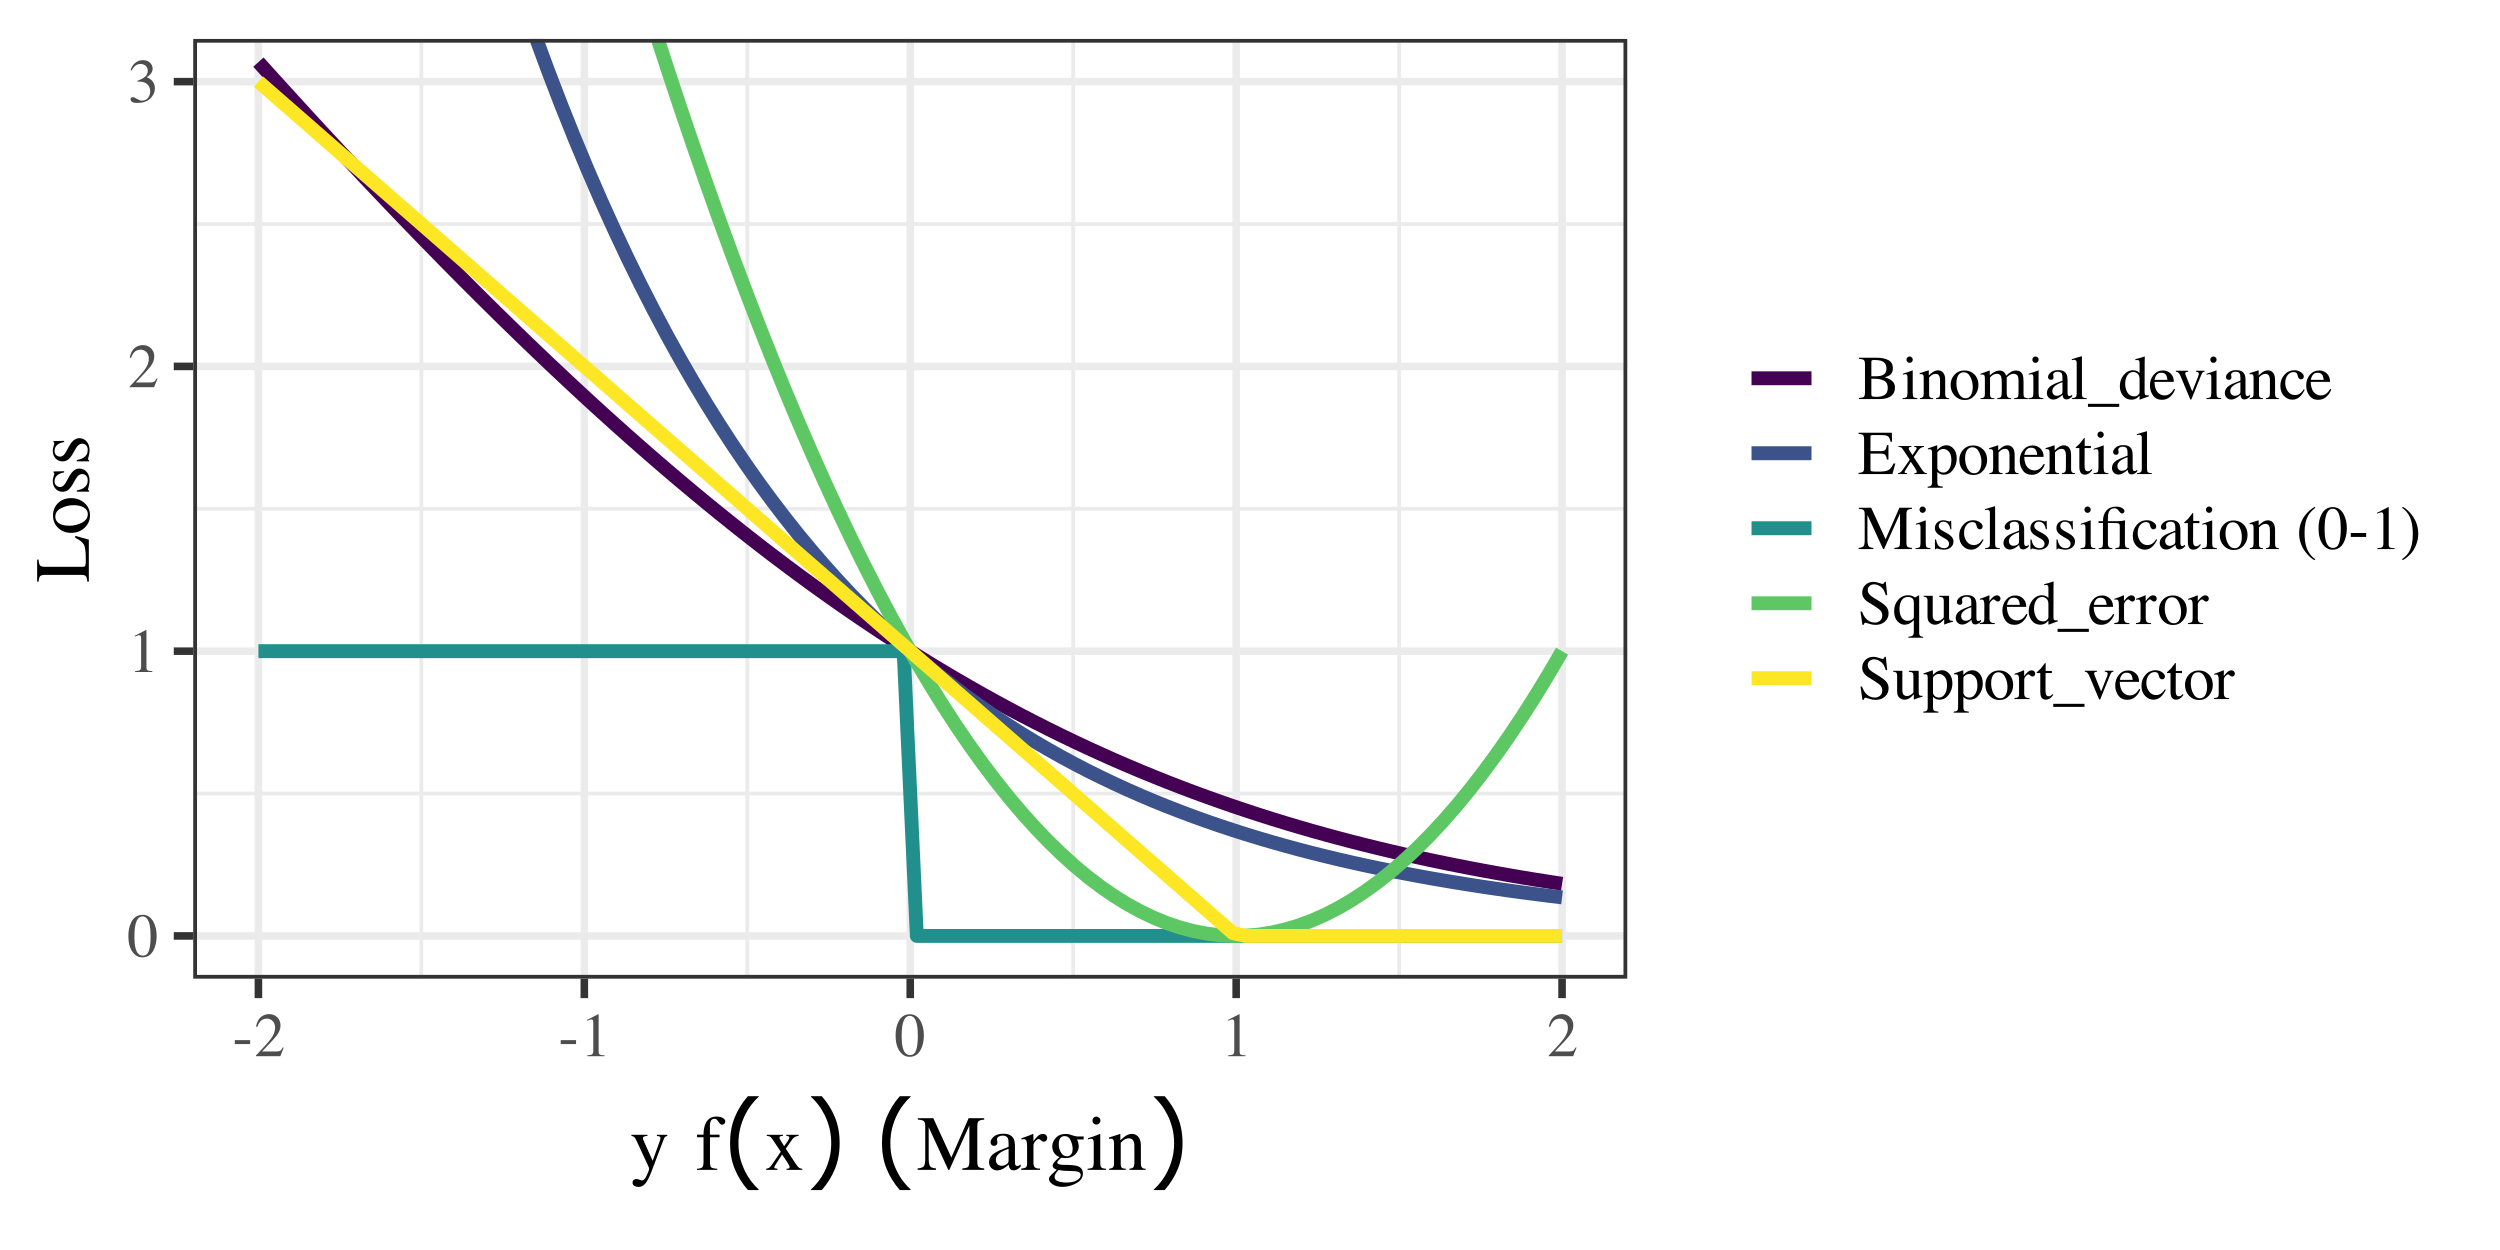 <?xml version="1.0" encoding="UTF-8"?>
<svg xmlns="http://www.w3.org/2000/svg" xmlns:xlink="http://www.w3.org/1999/xlink" width="576pt" height="288pt" viewBox="0 0 576 288" version="1.1">
<defs>
<g>
<symbol overflow="visible" id="glyph0-0">
<path style="stroke:none;" d="M 0.234 0 L 0.234 -9.531 L 10.062 -9.531 L 10.062 0 Z M 8.766 -1.297 L 8.766 -8.234 L 1.531 -8.234 L 1.531 -1.297 Z M 8.766 -1.297 "/>
</symbol>
<symbol overflow="visible" id="glyph0-1">
<path style="stroke:none;" d="M 3.453 -0.266 C 4.141 -0.266 4.609 -0.641 4.859 -1.391 C 5.117 -2.148 5.25 -3.242 5.25 -4.672 C 5.25 -5.805 5.172 -6.719 5.016 -7.406 C 4.734 -8.664 4.191 -9.297 3.391 -9.297 C 2.586 -9.297 2.039 -8.645 1.75 -7.344 C 1.594 -6.645 1.516 -5.727 1.516 -4.594 C 1.516 -3.531 1.598 -2.68 1.766 -2.047 C 2.055 -0.859 2.617 -0.266 3.453 -0.266 Z M 3.422 -9.672 C 4.504 -9.672 5.344 -9.109 5.938 -7.984 C 6.406 -7.066 6.641 -6.016 6.641 -4.828 C 6.641 -3.898 6.5 -3.02 6.219 -2.188 C 5.664 -0.633 4.711 0.141 3.359 0.141 C 2.441 0.141 1.68 -0.281 1.078 -1.125 C 0.441 -2.02 0.125 -3.238 0.125 -4.781 C 0.125 -5.988 0.336 -7.031 0.766 -7.906 C 1.336 -9.082 2.223 -9.672 3.422 -9.672 Z M 3.422 -9.672 "/>
</symbol>
<symbol overflow="visible" id="glyph0-2">
<path style="stroke:none;" d="M 4.266 -9.672 C 4.285 -9.641 4.297 -9.617 4.297 -9.609 C 4.297 -9.598 4.297 -9.57 4.297 -9.531 L 4.297 -1.062 C 4.297 -0.695 4.391 -0.461 4.578 -0.359 C 4.773 -0.266 5.133 -0.211 5.656 -0.203 L 5.656 0 L 1.688 0 L 1.688 -0.219 C 2.258 -0.238 2.629 -0.312 2.797 -0.438 C 2.973 -0.57 3.062 -0.848 3.062 -1.266 L 3.062 -7.781 C 3.062 -8.008 3.031 -8.18 2.969 -8.297 C 2.914 -8.41 2.797 -8.469 2.609 -8.469 C 2.492 -8.469 2.336 -8.43 2.141 -8.359 C 1.941 -8.297 1.758 -8.227 1.594 -8.156 L 1.594 -8.344 L 4.172 -9.672 Z M 4.266 -9.672 "/>
</symbol>
<symbol overflow="visible" id="glyph0-3">
<path style="stroke:none;" d="M 0.422 -0.156 C 2.141 -1.938 3.305 -3.242 3.922 -4.078 C 4.535 -4.922 4.844 -5.738 4.844 -6.531 C 4.844 -7.219 4.656 -7.742 4.281 -8.109 C 3.906 -8.473 3.457 -8.656 2.938 -8.656 C 2.301 -8.656 1.781 -8.422 1.375 -7.953 C 1.156 -7.691 0.945 -7.297 0.75 -6.766 L 0.438 -6.828 C 0.676 -7.91 1.07 -8.66 1.625 -9.078 C 2.188 -9.492 2.789 -9.703 3.438 -9.703 C 4.227 -9.703 4.867 -9.453 5.359 -8.953 C 5.848 -8.453 6.094 -7.844 6.094 -7.125 C 6.094 -6.352 5.828 -5.609 5.297 -4.891 C 4.773 -4.18 3.625 -2.914 1.844 -1.094 L 5.078 -1.094 C 5.523 -1.094 5.836 -1.145 6.016 -1.25 C 6.203 -1.363 6.41 -1.629 6.641 -2.047 L 6.828 -1.969 L 6.047 0 L 0.422 0 Z M 0.422 -0.156 "/>
</symbol>
<symbol overflow="visible" id="glyph0-4">
<path style="stroke:none;" d="M 1.125 -1.219 C 1.375 -1.219 1.711 -1.082 2.141 -0.812 C 2.566 -0.551 2.926 -0.422 3.219 -0.422 C 3.875 -0.422 4.359 -0.641 4.672 -1.078 C 4.992 -1.523 5.156 -2.008 5.156 -2.531 C 5.156 -3.031 5.031 -3.473 4.781 -3.859 C 4.344 -4.492 3.602 -4.812 2.562 -4.812 C 2.5 -4.812 2.441 -4.812 2.391 -4.812 C 2.336 -4.812 2.27 -4.805 2.188 -4.797 L 2.188 -4.984 C 2.938 -5.254 3.523 -5.562 3.953 -5.906 C 4.379 -6.258 4.594 -6.727 4.594 -7.312 C 4.594 -7.82 4.422 -8.207 4.078 -8.469 C 3.742 -8.738 3.359 -8.875 2.922 -8.875 C 2.41 -8.875 1.957 -8.688 1.562 -8.312 C 1.344 -8.102 1.109 -7.781 0.859 -7.344 L 0.641 -7.406 C 0.828 -8.113 1.176 -8.68 1.688 -9.109 C 2.207 -9.535 2.801 -9.75 3.469 -9.75 C 4.188 -9.75 4.738 -9.551 5.125 -9.156 C 5.52 -8.758 5.719 -8.305 5.719 -7.797 C 5.719 -7.336 5.555 -6.922 5.234 -6.547 C 5.047 -6.328 4.758 -6.082 4.375 -5.812 C 4.832 -5.625 5.195 -5.398 5.469 -5.141 C 5.977 -4.648 6.234 -4.023 6.234 -3.266 C 6.234 -2.379 5.879 -1.594 5.172 -0.906 C 4.473 -0.227 3.477 0.109 2.188 0.109 C 1.613 0.109 1.207 0.023 0.969 -0.141 C 0.738 -0.316 0.625 -0.504 0.625 -0.703 C 0.625 -0.828 0.66 -0.941 0.734 -1.047 C 0.816 -1.16 0.945 -1.219 1.125 -1.219 Z M 1.125 -1.219 "/>
</symbol>
<symbol overflow="visible" id="glyph0-5">
<path style="stroke:none;" d="M 0.562 -3.703 L 4.094 -3.703 L 4.094 -2.797 L 0.562 -2.797 Z M 0.562 -3.703 "/>
</symbol>
<symbol overflow="visible" id="glyph0-6">
<path style="stroke:none;" d="M 4.281 -0.516 C 5.02 -0.516 5.633 -0.656 6.125 -0.938 C 6.625 -1.227 6.875 -1.781 6.875 -2.594 C 6.875 -3.406 6.582 -3.957 6 -4.25 C 5.426 -4.539 4.688 -4.688 3.781 -4.688 C 3.562 -4.688 3.422 -4.688 3.359 -4.688 C 3.305 -4.688 3.219 -4.691 3.094 -4.703 L 3.094 -1.109 C 3.094 -0.859 3.16 -0.695 3.297 -0.625 C 3.441 -0.551 3.77 -0.516 4.281 -0.516 Z M 0.25 -0.266 C 0.832 -0.297 1.207 -0.383 1.375 -0.531 C 1.539 -0.676 1.625 -1.02 1.625 -1.562 L 1.625 -7.969 C 1.625 -8.5 1.539 -8.836 1.375 -8.984 C 1.207 -9.141 0.832 -9.234 0.25 -9.266 L 0.25 -9.531 L 4.281 -9.531 C 5.438 -9.531 6.352 -9.344 7.031 -8.969 C 7.707 -8.602 8.047 -7.969 8.047 -7.062 C 8.047 -6.383 7.812 -5.867 7.344 -5.516 C 7.07 -5.316 6.672 -5.148 6.141 -5.016 C 6.797 -4.859 7.359 -4.594 7.828 -4.219 C 8.297 -3.844 8.531 -3.32 8.531 -2.656 C 8.531 -1.531 8.008 -0.754 6.969 -0.328 C 6.414 -0.109 5.738 0 4.938 0 L 0.25 0 Z M 4.469 -5.266 C 4.945 -5.273 5.348 -5.352 5.672 -5.5 C 6.273 -5.781 6.578 -6.285 6.578 -7.016 C 6.578 -7.867 6.227 -8.445 5.531 -8.75 C 5.133 -8.914 4.539 -9 3.75 -9 C 3.457 -9 3.273 -8.973 3.203 -8.922 C 3.129 -8.867 3.094 -8.727 3.094 -8.5 L 3.094 -5.25 Z M 4.469 -5.266 "/>
</symbol>
<symbol overflow="visible" id="glyph0-7">
<path style="stroke:none;" d="M 1.188 -9.078 C 1.188 -9.285 1.254 -9.457 1.391 -9.594 C 1.535 -9.738 1.707 -9.812 1.906 -9.812 C 2.113 -9.812 2.285 -9.738 2.422 -9.594 C 2.566 -9.457 2.641 -9.285 2.641 -9.078 C 2.641 -8.879 2.566 -8.707 2.422 -8.562 C 2.285 -8.414 2.113 -8.344 1.906 -8.344 C 1.707 -8.344 1.535 -8.414 1.391 -8.562 C 1.254 -8.707 1.188 -8.879 1.188 -9.078 Z M 0.281 -0.203 C 0.781 -0.242 1.094 -0.328 1.219 -0.453 C 1.352 -0.578 1.422 -0.914 1.422 -1.469 L 1.422 -4.812 C 1.422 -5.125 1.398 -5.336 1.359 -5.453 C 1.297 -5.641 1.148 -5.734 0.922 -5.734 C 0.867 -5.734 0.816 -5.727 0.766 -5.719 C 0.723 -5.719 0.582 -5.68 0.344 -5.609 L 0.344 -5.828 L 0.641 -5.938 C 1.461 -6.195 2.035 -6.395 2.359 -6.531 C 2.492 -6.594 2.578 -6.625 2.609 -6.625 C 2.617 -6.582 2.625 -6.547 2.625 -6.516 L 2.625 -1.469 C 2.625 -0.926 2.688 -0.586 2.812 -0.453 C 2.945 -0.316 3.242 -0.234 3.703 -0.203 L 3.703 0 L 0.281 0 Z M 0.281 -0.203 "/>
</symbol>
<symbol overflow="visible" id="glyph0-8">
<path style="stroke:none;" d="M 0.266 -0.203 C 0.598 -0.242 0.828 -0.328 0.953 -0.453 C 1.086 -0.578 1.156 -0.852 1.156 -1.281 L 1.156 -4.844 C 1.156 -5.145 1.129 -5.359 1.078 -5.484 C 0.984 -5.66 0.801 -5.75 0.531 -5.75 C 0.488 -5.75 0.441 -5.742 0.391 -5.734 C 0.348 -5.734 0.297 -5.727 0.234 -5.719 L 0.234 -5.969 C 0.422 -6.02 0.875 -6.164 1.594 -6.406 L 2.266 -6.625 C 2.297 -6.625 2.312 -6.609 2.312 -6.578 C 2.32 -6.555 2.328 -6.523 2.328 -6.484 L 2.328 -5.453 C 2.754 -5.859 3.094 -6.133 3.344 -6.281 C 3.707 -6.508 4.086 -6.625 4.484 -6.625 C 4.797 -6.625 5.086 -6.535 5.359 -6.359 C 5.859 -5.992 6.109 -5.359 6.109 -4.453 L 6.109 -1.156 C 6.109 -0.82 6.176 -0.578 6.312 -0.422 C 6.445 -0.273 6.676 -0.203 7 -0.203 L 7 0 L 4 0 L 4 -0.203 C 4.344 -0.242 4.582 -0.336 4.719 -0.484 C 4.852 -0.629 4.922 -0.938 4.922 -1.406 L 4.922 -4.422 C 4.922 -4.816 4.844 -5.145 4.688 -5.406 C 4.539 -5.676 4.266 -5.812 3.859 -5.812 C 3.586 -5.812 3.305 -5.719 3.016 -5.531 C 2.859 -5.426 2.656 -5.25 2.406 -5 L 2.406 -1.062 C 2.406 -0.727 2.477 -0.504 2.625 -0.391 C 2.77 -0.273 3.004 -0.211 3.328 -0.203 L 3.328 0 L 0.266 0 Z M 3.609 -6.625 Z M 3.609 -6.625 "/>
</symbol>
<symbol overflow="visible" id="glyph0-9">
<path style="stroke:none;" d="M 0.359 -3.266 C 0.359 -4.191 0.656 -4.977 1.25 -5.625 C 1.844 -6.27 2.609 -6.594 3.547 -6.594 C 4.473 -6.594 5.238 -6.285 5.844 -5.672 C 6.457 -5.066 6.766 -4.258 6.766 -3.25 C 6.766 -2.312 6.469 -1.5 5.875 -0.812 C 5.289 -0.125 4.531 0.219 3.594 0.219 C 2.688 0.219 1.922 -0.109 1.297 -0.766 C 0.672 -1.43 0.359 -2.266 0.359 -3.266 Z M 3.344 -6.172 C 2.977 -6.172 2.66 -6.051 2.391 -5.812 C 1.922 -5.383 1.688 -4.648 1.688 -3.609 C 1.688 -2.766 1.875 -1.984 2.25 -1.266 C 2.625 -0.547 3.145 -0.188 3.812 -0.188 C 4.344 -0.188 4.75 -0.426 5.031 -0.906 C 5.312 -1.383 5.453 -2.02 5.453 -2.812 C 5.453 -3.625 5.27 -4.383 4.906 -5.094 C 4.551 -5.812 4.031 -6.172 3.344 -6.172 Z M 3.609 -6.594 Z M 3.609 -6.594 "/>
</symbol>
<symbol overflow="visible" id="glyph0-10">
<path style="stroke:none;" d="M 0.234 -0.188 C 0.598 -0.219 0.844 -0.273 0.969 -0.359 C 1.156 -0.492 1.25 -0.77 1.25 -1.188 L 1.25 -4.812 C 1.25 -5.164 1.203 -5.395 1.109 -5.5 C 1.016 -5.602 0.863 -5.656 0.656 -5.656 C 0.551 -5.656 0.473 -5.648 0.422 -5.641 C 0.379 -5.641 0.328 -5.625 0.266 -5.594 L 0.266 -5.844 L 0.766 -6.016 C 0.953 -6.078 1.254 -6.188 1.672 -6.344 C 2.086 -6.5 2.305 -6.578 2.328 -6.578 C 2.348 -6.578 2.359 -6.566 2.359 -6.547 C 2.367 -6.523 2.375 -6.484 2.375 -6.422 L 2.375 -5.469 C 2.844 -5.883 3.242 -6.172 3.578 -6.328 C 3.922 -6.492 4.27 -6.578 4.625 -6.578 C 5.102 -6.578 5.488 -6.414 5.781 -6.094 C 5.926 -5.914 6.047 -5.672 6.141 -5.359 C 6.492 -5.711 6.801 -5.973 7.062 -6.141 C 7.5 -6.43 7.953 -6.578 8.422 -6.578 C 9.172 -6.578 9.676 -6.27 9.938 -5.656 C 10.082 -5.312 10.156 -4.766 10.156 -4.016 L 10.156 -1.094 C 10.156 -0.758 10.227 -0.531 10.375 -0.406 C 10.52 -0.289 10.785 -0.219 11.172 -0.188 L 11.172 0 L 8 0 L 8 -0.203 C 8.406 -0.234 8.672 -0.312 8.797 -0.438 C 8.93 -0.57 9 -0.832 9 -1.219 L 9 -4.25 C 9 -4.707 8.945 -5.039 8.844 -5.25 C 8.676 -5.633 8.336 -5.828 7.828 -5.828 C 7.523 -5.828 7.223 -5.727 6.922 -5.531 C 6.742 -5.414 6.531 -5.227 6.281 -4.969 L 6.281 -1.359 C 6.281 -0.984 6.348 -0.695 6.484 -0.5 C 6.617 -0.301 6.898 -0.195 7.328 -0.188 L 7.328 0 L 4.094 0 L 4.094 -0.188 C 4.539 -0.238 4.828 -0.344 4.953 -0.5 C 5.078 -0.664 5.141 -1.062 5.141 -1.688 L 5.141 -3.656 C 5.141 -4.375 5.094 -4.867 5 -5.141 C 4.844 -5.598 4.516 -5.828 4.016 -5.828 C 3.723 -5.828 3.438 -5.75 3.156 -5.594 C 2.883 -5.438 2.645 -5.234 2.438 -4.984 L 2.438 -1.125 C 2.438 -0.77 2.5 -0.523 2.625 -0.391 C 2.75 -0.254 3.02 -0.188 3.438 -0.188 L 3.438 0 L 0.234 0 Z M 0.234 -0.188 "/>
</symbol>
<symbol overflow="visible" id="glyph0-11">
<path style="stroke:none;" d="M 4.125 -3.891 C 3.582 -3.711 3.141 -3.52 2.797 -3.312 C 2.117 -2.895 1.781 -2.422 1.781 -1.891 C 1.781 -1.461 1.922 -1.145 2.203 -0.938 C 2.379 -0.812 2.582 -0.75 2.812 -0.75 C 3.125 -0.75 3.422 -0.832 3.703 -1 C 3.984 -1.176 4.125 -1.398 4.125 -1.672 Z M 0.531 -1.406 C 0.531 -2.082 0.867 -2.648 1.547 -3.109 C 1.973 -3.391 2.832 -3.77 4.125 -4.25 L 4.125 -4.844 C 4.125 -5.32 4.078 -5.656 3.984 -5.844 C 3.828 -6.156 3.5 -6.312 3 -6.312 C 2.758 -6.312 2.531 -6.254 2.312 -6.141 C 2.094 -6.004 1.984 -5.828 1.984 -5.609 C 1.984 -5.555 1.992 -5.461 2.016 -5.328 C 2.047 -5.191 2.062 -5.109 2.062 -5.078 C 2.062 -4.805 1.973 -4.617 1.797 -4.516 C 1.703 -4.461 1.586 -4.438 1.453 -4.438 C 1.234 -4.438 1.066 -4.504 0.953 -4.641 C 0.848 -4.773 0.797 -4.926 0.797 -5.094 C 0.797 -5.426 1 -5.77 1.406 -6.125 C 1.812 -6.488 2.406 -6.672 3.188 -6.672 C 4.094 -6.672 4.707 -6.375 5.031 -5.781 C 5.207 -5.457 5.297 -4.988 5.297 -4.375 L 5.297 -1.547 C 5.297 -1.273 5.316 -1.086 5.359 -0.984 C 5.41 -0.797 5.535 -0.703 5.734 -0.703 C 5.836 -0.703 5.926 -0.719 6 -0.75 C 6.07 -0.789 6.191 -0.875 6.359 -1 L 6.359 -0.641 C 6.211 -0.453 6.051 -0.301 5.875 -0.188 C 5.613 -0.008 5.348 0.078 5.078 0.078 C 4.754 0.078 4.52 -0.02 4.375 -0.219 C 4.238 -0.426 4.164 -0.676 4.156 -0.969 C 3.789 -0.656 3.484 -0.426 3.234 -0.281 C 2.805 -0.02 2.398 0.109 2.016 0.109 C 1.609 0.109 1.258 -0.031 0.969 -0.312 C 0.676 -0.602 0.531 -0.969 0.531 -1.406 Z M 3.203 -6.672 Z M 3.203 -6.672 "/>
</symbol>
<symbol overflow="visible" id="glyph0-12">
<path style="stroke:none;" d="M 0.297 -0.203 C 0.734 -0.242 1.023 -0.328 1.172 -0.453 C 1.328 -0.586 1.406 -0.852 1.406 -1.25 L 1.406 -8.125 C 1.406 -8.426 1.383 -8.633 1.344 -8.75 C 1.25 -8.945 1.055 -9.047 0.766 -9.047 C 0.703 -9.047 0.629 -9.039 0.547 -9.031 C 0.473 -9.02 0.379 -9 0.266 -8.969 L 0.266 -9.203 C 0.891 -9.367 1.648 -9.594 2.547 -9.875 C 2.578 -9.875 2.594 -9.859 2.594 -9.828 C 2.602 -9.805 2.609 -9.75 2.609 -9.656 L 2.609 -1.219 C 2.609 -0.812 2.676 -0.547 2.812 -0.422 C 2.957 -0.305 3.254 -0.234 3.703 -0.203 L 3.703 0 L 0.297 0 Z M 0.297 -0.203 "/>
</symbol>
<symbol overflow="visible" id="glyph0-13">
<path style="stroke:none;" d="M 0 1.797 L 0 1.094 L 7.203 1.094 L 7.203 1.797 Z M 0 1.797 "/>
</symbol>
<symbol overflow="visible" id="glyph0-14">
<path style="stroke:none;" d="M 3.406 -6.641 C 3.75 -6.641 4.066 -6.566 4.359 -6.422 C 4.547 -6.328 4.723 -6.191 4.891 -6.016 L 4.891 -8.25 C 4.891 -8.539 4.859 -8.738 4.797 -8.844 C 4.734 -8.945 4.582 -9 4.344 -9 C 4.289 -9 4.242 -8.992 4.203 -8.984 C 4.16 -8.984 4.066 -8.977 3.922 -8.969 L 3.922 -9.203 L 4.5 -9.344 C 4.707 -9.406 4.914 -9.461 5.125 -9.516 C 5.332 -9.578 5.52 -9.641 5.688 -9.703 C 5.758 -9.723 5.883 -9.766 6.062 -9.828 L 6.094 -9.812 L 6.078 -9.078 C 6.078 -8.816 6.07 -8.539 6.062 -8.25 C 6.062 -7.969 6.062 -7.691 6.062 -7.422 L 6.047 -1.672 C 6.047 -1.359 6.082 -1.141 6.156 -1.016 C 6.238 -0.898 6.441 -0.844 6.766 -0.844 C 6.816 -0.844 6.863 -0.844 6.906 -0.844 C 6.957 -0.844 7.008 -0.848 7.062 -0.859 L 7.062 -0.641 C 7.039 -0.629 6.703 -0.508 6.047 -0.281 L 4.938 0.141 L 4.891 0.078 L 4.891 -0.797 C 4.629 -0.504 4.406 -0.301 4.219 -0.188 C 3.875 0.031 3.477 0.141 3.031 0.141 C 2.227 0.141 1.578 -0.164 1.078 -0.781 C 0.586 -1.406 0.344 -2.125 0.344 -2.938 C 0.344 -3.945 0.641 -4.816 1.234 -5.547 C 1.828 -6.273 2.551 -6.641 3.406 -6.641 Z M 3.672 -0.625 C 4.035 -0.625 4.328 -0.727 4.547 -0.938 C 4.773 -1.156 4.891 -1.363 4.891 -1.562 L 4.891 -4.578 C 4.891 -5.191 4.727 -5.625 4.406 -5.875 C 4.082 -6.125 3.766 -6.25 3.453 -6.25 C 2.859 -6.25 2.395 -5.984 2.062 -5.453 C 1.738 -4.93 1.578 -4.289 1.578 -3.531 C 1.578 -2.781 1.75 -2.109 2.094 -1.516 C 2.445 -0.922 2.973 -0.625 3.672 -0.625 Z M 3.672 -0.625 "/>
</symbol>
<symbol overflow="visible" id="glyph0-15">
<path style="stroke:none;" d="M 3.297 -6.594 C 3.961 -6.594 4.539 -6.363 5.031 -5.906 C 5.531 -5.445 5.781 -4.801 5.781 -3.969 L 1.312 -3.969 C 1.363 -2.875 1.609 -2.078 2.047 -1.578 C 2.492 -1.086 3.023 -0.844 3.641 -0.844 C 4.129 -0.844 4.539 -0.973 4.875 -1.234 C 5.219 -1.492 5.531 -1.859 5.812 -2.328 L 6.062 -2.25 C 5.875 -1.645 5.516 -1.086 4.984 -0.578 C 4.453 -0.078 3.805 0.172 3.047 0.172 C 2.16 0.172 1.477 -0.16 1 -0.828 C 0.52 -1.492 0.281 -2.258 0.281 -3.125 C 0.281 -4.07 0.555 -4.883 1.109 -5.562 C 1.672 -6.25 2.398 -6.594 3.297 -6.594 Z M 2.891 -6.078 C 2.359 -6.078 1.953 -5.844 1.672 -5.375 C 1.516 -5.125 1.406 -4.805 1.344 -4.422 L 4.312 -4.422 C 4.258 -4.891 4.172 -5.238 4.047 -5.469 C 3.816 -5.875 3.43 -6.078 2.891 -6.078 Z M 3.203 -6.594 Z M 3.203 -6.594 "/>
</symbol>
<symbol overflow="visible" id="glyph0-16">
<path style="stroke:none;" d="M 3.094 -6.531 L 3.094 -6.312 C 2.852 -6.289 2.68 -6.254 2.578 -6.203 C 2.473 -6.16 2.422 -6.055 2.422 -5.891 C 2.422 -5.816 2.43 -5.742 2.453 -5.672 C 2.473 -5.609 2.508 -5.508 2.562 -5.375 L 4.031 -1.75 L 5.297 -4.969 C 5.359 -5.125 5.414 -5.285 5.469 -5.453 C 5.52 -5.617 5.547 -5.75 5.547 -5.844 C 5.547 -6.02 5.461 -6.148 5.297 -6.234 C 5.191 -6.273 5.051 -6.301 4.875 -6.312 L 4.875 -6.531 L 6.859 -6.531 L 6.859 -6.312 C 6.629 -6.289 6.461 -6.211 6.359 -6.078 C 6.266 -5.953 6.125 -5.645 5.938 -5.156 L 3.891 -0.094 C 3.859 -0.008 3.828 0.047 3.797 0.078 C 3.773 0.117 3.742 0.141 3.703 0.141 C 3.66 0.141 3.617 0.109 3.578 0.047 C 3.547 -0.004 3.516 -0.066 3.484 -0.141 L 1.328 -5.297 C 1.148 -5.711 0.969 -5.992 0.781 -6.141 C 0.656 -6.234 0.484 -6.289 0.266 -6.312 L 0.266 -6.531 Z M 3.094 -6.531 "/>
</symbol>
<symbol overflow="visible" id="glyph0-17">
<path style="stroke:none;" d="M 3.578 -6.641 C 4.16 -6.641 4.664 -6.484 5.094 -6.172 C 5.52 -5.867 5.734 -5.539 5.734 -5.188 C 5.734 -5.031 5.676 -4.883 5.562 -4.75 C 5.457 -4.613 5.297 -4.547 5.078 -4.547 C 4.91 -4.547 4.766 -4.602 4.641 -4.719 C 4.516 -4.832 4.426 -5 4.375 -5.219 L 4.281 -5.547 C 4.219 -5.797 4.113 -5.973 3.969 -6.078 C 3.812 -6.172 3.609 -6.219 3.359 -6.219 C 2.816 -6.219 2.363 -5.984 2 -5.516 C 1.633 -5.055 1.453 -4.441 1.453 -3.672 C 1.453 -2.961 1.656 -2.328 2.062 -1.766 C 2.469 -1.203 3.016 -0.922 3.703 -0.922 C 4.191 -0.922 4.625 -1.078 5 -1.391 C 5.219 -1.578 5.461 -1.867 5.734 -2.266 L 5.938 -2.141 C 5.664 -1.578 5.379 -1.133 5.078 -0.812 C 4.516 -0.176 3.859 0.141 3.109 0.141 C 2.379 0.141 1.734 -0.145 1.172 -0.719 C 0.609 -1.301 0.328 -2.086 0.328 -3.078 C 0.328 -4.047 0.633 -4.879 1.25 -5.578 C 1.863 -6.285 2.641 -6.641 3.578 -6.641 Z M 3.266 -6.641 Z M 3.266 -6.641 "/>
</symbol>
<symbol overflow="visible" id="glyph0-18">
<path style="stroke:none;" d="M 0.156 -0.266 C 0.688 -0.316 1.031 -0.41 1.188 -0.547 C 1.344 -0.68 1.422 -1.02 1.422 -1.562 L 1.422 -7.969 C 1.422 -8.477 1.344 -8.812 1.188 -8.969 C 1.039 -9.125 0.695 -9.223 0.156 -9.266 L 0.156 -9.531 L 7.812 -9.531 L 7.859 -7.469 L 7.5 -7.469 C 7.375 -8.102 7.188 -8.516 6.938 -8.703 C 6.695 -8.891 6.156 -8.984 5.312 -8.984 L 3.359 -8.984 C 3.148 -8.984 3.02 -8.945 2.969 -8.875 C 2.914 -8.812 2.891 -8.688 2.891 -8.5 L 2.891 -5.281 L 5.109 -5.281 C 5.723 -5.281 6.113 -5.367 6.281 -5.547 C 6.457 -5.734 6.598 -6.109 6.703 -6.672 L 7.031 -6.672 L 7.031 -3.328 L 6.703 -3.328 C 6.586 -3.891 6.445 -4.258 6.281 -4.438 C 6.113 -4.625 5.723 -4.719 5.109 -4.719 L 2.891 -4.719 L 2.891 -1.141 C 2.891 -0.859 2.977 -0.691 3.156 -0.641 C 3.344 -0.586 3.891 -0.562 4.797 -0.562 C 5.766 -0.562 6.477 -0.664 6.938 -0.875 C 7.406 -1.094 7.828 -1.613 8.203 -2.438 L 8.609 -2.438 L 7.953 0 L 0.156 0 Z M 4.406 -9.531 Z M 4.406 -9.531 "/>
</symbol>
<symbol overflow="visible" id="glyph0-19">
<path style="stroke:none;" d="M 3.328 -6.469 L 3.328 -6.266 C 3.148 -6.266 3 -6.238 2.875 -6.188 C 2.75 -6.145 2.688 -6.055 2.688 -5.922 C 2.688 -5.828 2.812 -5.57 3.062 -5.156 C 3.195 -4.945 3.363 -4.688 3.562 -4.375 C 3.844 -4.75 4.051 -5.047 4.188 -5.266 C 4.414 -5.609 4.531 -5.832 4.531 -5.938 C 4.531 -6.062 4.477 -6.145 4.375 -6.188 C 4.281 -6.227 4.145 -6.254 3.969 -6.266 L 3.969 -6.469 L 6.234 -6.469 L 6.234 -6.266 C 5.992 -6.242 5.77 -6.176 5.562 -6.062 C 5.352 -5.957 5.188 -5.816 5.062 -5.641 L 3.859 -3.891 L 5.719 -1.078 C 5.957 -0.711 6.16 -0.477 6.328 -0.375 C 6.492 -0.27 6.688 -0.211 6.906 -0.203 L 6.906 0 L 4 0 L 4 -0.203 L 4.203 -0.219 C 4.305 -0.219 4.395 -0.242 4.469 -0.297 C 4.539 -0.359 4.578 -0.43 4.578 -0.516 C 4.578 -0.609 4.488 -0.805 4.312 -1.109 C 4.227 -1.266 4.102 -1.469 3.938 -1.719 C 3.852 -1.844 3.734 -2.02 3.578 -2.25 C 3.422 -2.477 3.285 -2.672 3.172 -2.828 L 2.047 -1.062 C 1.91 -0.852 1.828 -0.711 1.797 -0.641 C 1.766 -0.566 1.75 -0.508 1.75 -0.469 C 1.75 -0.375 1.785 -0.312 1.859 -0.281 C 1.93 -0.258 2.086 -0.234 2.328 -0.203 L 2.328 0 L 0.25 0 L 0.25 -0.203 C 0.5 -0.254 0.68 -0.316 0.797 -0.391 C 0.922 -0.473 1.086 -0.66 1.297 -0.953 L 2.938 -3.328 L 1.578 -5.375 C 1.305 -5.789 1.117 -6.035 1.016 -6.109 C 0.91 -6.18 0.688 -6.234 0.344 -6.266 L 0.344 -6.469 Z M 3.328 -6.469 "/>
</symbol>
<symbol overflow="visible" id="glyph0-20">
<path style="stroke:none;" d="M 2.297 -1.297 C 2.422 -0.973 2.602 -0.734 2.844 -0.578 C 3.082 -0.422 3.367 -0.344 3.703 -0.344 C 4.203 -0.344 4.629 -0.594 4.984 -1.094 C 5.348 -1.602 5.531 -2.305 5.531 -3.203 C 5.531 -4.066 5.344 -4.711 4.969 -5.141 C 4.602 -5.566 4.172 -5.781 3.672 -5.781 C 3.328 -5.781 3.008 -5.672 2.719 -5.453 C 2.438 -5.242 2.297 -5.035 2.297 -4.828 Z M 0.062 2.906 C 0.5 2.875 0.773 2.781 0.891 2.625 C 1.016 2.469 1.078 2.219 1.078 1.875 L 1.078 -4.875 C 1.078 -5.238 1.035 -5.469 0.953 -5.562 C 0.867 -5.664 0.707 -5.719 0.469 -5.719 C 0.414 -5.719 0.363 -5.711 0.312 -5.703 C 0.27 -5.703 0.207 -5.695 0.125 -5.688 L 0.125 -5.922 L 0.797 -6.141 C 0.816 -6.141 1.285 -6.301 2.203 -6.625 C 2.234 -6.625 2.254 -6.613 2.266 -6.594 C 2.273 -6.57 2.281 -6.547 2.281 -6.516 L 2.281 -5.562 C 2.594 -5.875 2.863 -6.102 3.094 -6.25 C 3.52 -6.508 3.953 -6.641 4.391 -6.641 C 5.035 -6.641 5.594 -6.363 6.062 -5.812 C 6.531 -5.27 6.766 -4.52 6.766 -3.562 C 6.766 -2.625 6.484 -1.77 5.922 -1 C 5.359 -0.238 4.656 0.141 3.812 0.141 C 3.551 0.141 3.32 0.109 3.125 0.047 C 2.832 -0.055 2.555 -0.238 2.297 -0.5 L 2.297 1.797 C 2.297 2.273 2.375 2.566 2.531 2.672 C 2.688 2.773 3.023 2.848 3.547 2.891 L 3.547 3.141 L 0.062 3.141 Z M 0.062 2.906 "/>
</symbol>
<symbol overflow="visible" id="glyph0-21">
<path style="stroke:none;" d="M 3.672 -6.484 L 3.672 -5.984 L 2.234 -5.984 L 2.219 -1.922 C 2.219 -1.566 2.25 -1.301 2.312 -1.125 C 2.414 -0.801 2.633 -0.641 2.969 -0.641 C 3.133 -0.641 3.281 -0.676 3.406 -0.75 C 3.531 -0.832 3.672 -0.957 3.828 -1.125 L 4.016 -0.984 L 3.859 -0.766 C 3.617 -0.441 3.363 -0.207 3.094 -0.062 C 2.82 0.07 2.555 0.141 2.297 0.141 C 1.742 0.141 1.367 -0.109 1.172 -0.609 C 1.066 -0.867 1.016 -1.238 1.016 -1.719 L 1.016 -5.984 L 0.25 -5.984 C 0.227 -5.992 0.207 -6.004 0.188 -6.016 C 0.176 -6.035 0.172 -6.055 0.172 -6.078 C 0.172 -6.117 0.18 -6.148 0.203 -6.172 C 0.223 -6.203 0.289 -6.266 0.406 -6.359 C 0.727 -6.629 0.961 -6.848 1.109 -7.016 C 1.254 -7.18 1.594 -7.617 2.125 -8.328 C 2.176 -8.328 2.207 -8.32 2.219 -8.312 C 2.238 -8.312 2.25 -8.281 2.25 -8.219 L 2.25 -6.484 Z M 3.672 -6.484 "/>
</symbol>
<symbol overflow="visible" id="glyph0-22">
<path style="stroke:none;" d="M 0.156 -0.266 C 0.758 -0.328 1.145 -0.461 1.312 -0.672 C 1.477 -0.879 1.562 -1.363 1.562 -2.125 L 1.562 -7.969 C 1.562 -8.488 1.477 -8.828 1.312 -8.984 C 1.145 -9.141 0.773 -9.234 0.203 -9.266 L 0.203 -9.531 L 3.047 -9.531 L 6.375 -2.266 L 9.562 -9.531 L 12.438 -9.531 L 12.438 -9.266 C 11.906 -9.223 11.562 -9.125 11.406 -8.969 C 11.25 -8.812 11.172 -8.477 11.172 -7.969 L 11.172 -1.562 C 11.172 -1.039 11.25 -0.703 11.406 -0.547 C 11.562 -0.398 11.906 -0.305 12.438 -0.266 L 12.438 0 L 8.406 0 L 8.406 -0.266 C 8.977 -0.305 9.336 -0.406 9.484 -0.562 C 9.629 -0.727 9.703 -1.117 9.703 -1.734 L 9.703 -8.203 L 6.016 0 L 5.812 0 L 2.188 -7.859 L 2.188 -2.125 C 2.188 -1.332 2.305 -0.816 2.547 -0.578 C 2.691 -0.422 3.023 -0.316 3.547 -0.266 L 3.547 0 L 0.156 0 Z M 0.156 -0.266 "/>
</symbol>
<symbol overflow="visible" id="glyph0-23">
<path style="stroke:none;" d="M 0.75 -2.219 L 0.984 -2.219 C 1.086 -1.676 1.227 -1.266 1.406 -0.984 C 1.738 -0.461 2.223 -0.203 2.859 -0.203 C 3.211 -0.203 3.488 -0.297 3.688 -0.484 C 3.895 -0.68 4 -0.938 4 -1.25 C 4 -1.445 3.938 -1.633 3.812 -1.812 C 3.695 -2 3.492 -2.176 3.203 -2.344 L 2.406 -2.797 C 1.832 -3.109 1.41 -3.422 1.141 -3.734 C 0.867 -4.047 0.734 -4.414 0.734 -4.844 C 0.734 -5.375 0.922 -5.805 1.297 -6.141 C 1.672 -6.473 2.141 -6.641 2.703 -6.641 C 2.953 -6.641 3.223 -6.594 3.516 -6.5 C 3.816 -6.406 3.988 -6.359 4.031 -6.359 C 4.113 -6.359 4.172 -6.367 4.203 -6.391 C 4.242 -6.422 4.281 -6.461 4.312 -6.516 L 4.484 -6.516 L 4.531 -4.547 L 4.312 -4.547 C 4.219 -5.004 4.094 -5.359 3.938 -5.609 C 3.645 -6.078 3.223 -6.312 2.672 -6.312 C 2.348 -6.312 2.094 -6.211 1.906 -6.016 C 1.719 -5.816 1.625 -5.578 1.625 -5.297 C 1.625 -4.867 1.945 -4.488 2.594 -4.156 L 3.516 -3.656 C 4.516 -3.102 5.016 -2.469 5.016 -1.75 C 5.016 -1.195 4.805 -0.742 4.391 -0.391 C 3.973 -0.035 3.43 0.141 2.766 0.141 C 2.484 0.141 2.16 0.094 1.797 0 C 1.441 -0.094 1.234 -0.141 1.172 -0.141 C 1.117 -0.141 1.07 -0.117 1.031 -0.078 C 0.988 -0.047 0.953 0 0.922 0.062 L 0.75 0.062 Z M 2.812 -6.641 Z M 2.812 -6.641 "/>
</symbol>
<symbol overflow="visible" id="glyph0-24">
<path style="stroke:none;" d="M 0.469 -0.203 C 0.832 -0.211 1.086 -0.281 1.234 -0.406 C 1.379 -0.531 1.453 -0.844 1.453 -1.344 L 1.453 -6 L 0.438 -6 L 0.438 -6.422 L 1.453 -6.422 C 1.461 -7.441 1.723 -8.254 2.234 -8.859 C 2.754 -9.473 3.539 -9.781 4.594 -9.781 C 5.051 -9.781 5.469 -9.676 5.844 -9.469 C 6.219 -9.258 6.406 -9.016 6.406 -8.734 C 6.406 -8.586 6.352 -8.461 6.25 -8.359 C 6.145 -8.254 6.016 -8.203 5.859 -8.203 C 5.648 -8.203 5.398 -8.398 5.109 -8.797 C 4.828 -9.203 4.516 -9.406 4.172 -9.406 C 3.836 -9.406 3.57 -9.348 3.375 -9.234 C 3.176 -9.117 2.992 -8.906 2.828 -8.594 C 2.734 -8.352 2.672 -8.102 2.641 -7.844 C 2.609 -7.594 2.594 -7.117 2.594 -6.422 L 4.656 -6.422 C 4.82 -6.422 5.016 -6.426 5.234 -6.438 C 5.453 -6.445 5.641 -6.461 5.797 -6.484 C 5.836 -6.492 5.945 -6.516 6.125 -6.547 C 6.301 -6.586 6.41 -6.609 6.453 -6.609 C 6.484 -6.609 6.508 -6.598 6.531 -6.578 C 6.551 -6.555 6.562 -6.52 6.562 -6.469 C 6.562 -6.426 6.551 -6.289 6.531 -6.062 L 6.531 -5.766 C 6.52 -5.66 6.516 -5.555 6.516 -5.453 C 6.516 -5.359 6.516 -5.258 6.516 -5.156 L 6.516 -1.406 C 6.516 -0.906 6.582 -0.586 6.719 -0.453 C 6.852 -0.328 7.113 -0.242 7.5 -0.203 L 7.5 0 L 4.328 0 L 4.328 -0.219 C 4.785 -0.258 5.066 -0.344 5.172 -0.469 C 5.273 -0.594 5.328 -0.906 5.328 -1.406 L 5.328 -5.203 C 5.328 -5.535 5.281 -5.742 5.188 -5.828 C 5.094 -5.91 4.879 -5.961 4.547 -5.984 C 4.316 -5.984 4.145 -5.988 4.031 -6 C 3.695 -6 3.219 -6 2.594 -6 L 2.594 -1.266 C 2.594 -0.836 2.691 -0.547 2.891 -0.391 C 3.023 -0.297 3.27 -0.234 3.625 -0.203 L 3.625 0 L 0.469 0 Z M 0.469 -0.203 "/>
</symbol>
<symbol overflow="visible" id="glyph0-25">
<path style="stroke:none;" d=""/>
</symbol>
<symbol overflow="visible" id="glyph0-26">
<path style="stroke:none;" d="M 0.656 -3.609 C 0.656 -5.242 1.145 -6.676 2.125 -7.906 C 2.727 -8.664 3.438 -9.273 4.25 -9.734 L 4.375 -9.5 C 3.625 -8.906 3.086 -8.32 2.766 -7.75 C 2.191 -6.758 1.906 -5.441 1.906 -3.797 C 1.906 -2.578 2.016 -1.57 2.234 -0.781 C 2.617 0.602 3.332 1.641 4.375 2.328 L 4.203 2.562 C 3.617 2.289 2.992 1.75 2.328 0.938 C 1.211 -0.395 0.656 -1.91 0.656 -3.609 Z M 0.656 -3.609 "/>
</symbol>
<symbol overflow="visible" id="glyph0-27">
<path style="stroke:none;" d="M 4.094 -3.547 C 4.094 -2.848 4 -2.188 3.812 -1.562 C 3.633 -0.938 3.375 -0.348 3.031 0.203 C 2.656 0.797 2.16 1.348 1.547 1.859 C 1.129 2.191 0.785 2.426 0.516 2.562 L 0.375 2.328 C 1.102 1.785 1.633 1.227 1.969 0.656 C 2.551 -0.352 2.844 -1.691 2.844 -3.359 C 2.844 -4.703 2.707 -5.801 2.438 -6.656 C 2.062 -7.863 1.375 -8.812 0.375 -9.5 L 0.562 -9.734 C 1.301 -9.316 1.988 -8.691 2.625 -7.859 C 3.602 -6.578 4.094 -5.141 4.094 -3.547 Z M 4.094 -3.547 "/>
</symbol>
<symbol overflow="visible" id="glyph0-28">
<path style="stroke:none;" d="M 0.922 -2.891 C 1.172 -2.242 1.457 -1.727 1.781 -1.344 C 2.352 -0.676 3.066 -0.344 3.922 -0.344 C 4.379 -0.344 4.773 -0.488 5.109 -0.781 C 5.441 -1.07 5.609 -1.477 5.609 -2 C 5.609 -2.469 5.441 -2.875 5.109 -3.219 C 4.891 -3.438 4.426 -3.77 3.719 -4.219 L 2.484 -4.984 C 2.109 -5.211 1.812 -5.445 1.594 -5.688 C 1.188 -6.145 0.984 -6.648 0.984 -7.203 C 0.984 -7.922 1.223 -8.52 1.703 -9 C 2.191 -9.488 2.832 -9.734 3.625 -9.734 C 3.957 -9.734 4.352 -9.648 4.812 -9.484 C 5.281 -9.328 5.547 -9.25 5.609 -9.25 C 5.785 -9.25 5.906 -9.289 5.969 -9.375 C 6.039 -9.457 6.098 -9.578 6.141 -9.734 L 6.422 -9.734 L 6.75 -6.672 L 6.406 -6.672 C 6.164 -7.586 5.785 -8.227 5.266 -8.594 C 4.754 -8.969 4.242 -9.156 3.734 -9.156 C 3.336 -9.156 2.992 -9.035 2.703 -8.797 C 2.41 -8.566 2.266 -8.25 2.266 -7.844 C 2.266 -7.469 2.379 -7.148 2.609 -6.891 C 2.828 -6.617 3.176 -6.336 3.656 -6.047 L 4.922 -5.266 C 5.711 -4.773 6.27 -4.328 6.594 -3.922 C 6.906 -3.516 7.062 -3.031 7.062 -2.469 C 7.062 -1.707 6.773 -1.07 6.203 -0.562 C 5.641 -0.062 4.914 0.188 4.031 0.188 C 3.582 0.188 3.113 0.102 2.625 -0.062 C 2.145 -0.227 1.867 -0.312 1.797 -0.312 C 1.629 -0.312 1.516 -0.258 1.453 -0.156 C 1.398 -0.051 1.363 0.055 1.344 0.172 L 1.031 0.172 L 0.594 -2.891 Z M 4.016 -9.734 Z M 4.016 -9.734 "/>
</symbol>
<symbol overflow="visible" id="glyph0-29">
<path style="stroke:none;" d="M 3.438 -0.75 C 3.551 -0.75 3.703 -0.766 3.891 -0.797 C 4.078 -0.836 4.254 -0.906 4.422 -1 C 4.641 -1.125 4.77 -1.234 4.812 -1.328 C 4.863 -1.422 4.891 -1.594 4.891 -1.844 L 4.891 -4.812 C 4.891 -5.188 4.836 -5.477 4.734 -5.688 C 4.516 -6.062 4.113 -6.25 3.531 -6.25 C 2.863 -6.25 2.367 -5.973 2.047 -5.422 C 1.734 -4.867 1.578 -4.238 1.578 -3.531 C 1.578 -2.695 1.738 -2.023 2.062 -1.516 C 2.383 -1.004 2.844 -0.75 3.438 -0.75 Z M 3.594 -6.641 C 3.914 -6.641 4.195 -6.594 4.438 -6.5 C 4.602 -6.445 4.852 -6.328 5.188 -6.141 L 5.969 -6.594 C 6.008 -6.613 6.039 -6.629 6.062 -6.641 C 6.082 -6.617 6.094 -6.602 6.094 -6.594 C 6.102 -6.582 6.109 -6.551 6.109 -6.5 L 6.109 2.047 C 6.109 2.297 6.156 2.484 6.25 2.609 C 6.383 2.797 6.645 2.906 7.031 2.938 L 7.031 3.141 L 3.625 3.141 L 3.625 2.906 C 4.039 2.895 4.352 2.82 4.562 2.688 C 4.77 2.551 4.875 2.25 4.875 1.781 L 4.875 -0.891 C 4.539 -0.566 4.254 -0.336 4.016 -0.203 C 3.617 0.023 3.176 0.141 2.688 0.141 C 2.102 0.141 1.566 -0.129 1.078 -0.672 C 0.586 -1.211 0.344 -2.004 0.344 -3.047 C 0.344 -4.016 0.645 -4.852 1.25 -5.562 C 1.852 -6.281 2.633 -6.641 3.594 -6.641 Z M 3.594 -6.641 "/>
</symbol>
<symbol overflow="visible" id="glyph0-30">
<path style="stroke:none;" d="M 2.234 -6.516 L 2.234 -2.016 C 2.234 -1.691 2.273 -1.438 2.359 -1.25 C 2.535 -0.883 2.852 -0.703 3.312 -0.703 C 3.633 -0.703 3.945 -0.812 4.25 -1.031 C 4.426 -1.145 4.602 -1.305 4.781 -1.516 L 4.781 -5.359 C 4.781 -5.723 4.707 -5.961 4.562 -6.078 C 4.426 -6.191 4.148 -6.258 3.734 -6.281 L 3.734 -6.516 L 6 -6.516 L 6 -1.562 C 6 -1.238 6.055 -1.016 6.172 -0.891 C 6.285 -0.773 6.531 -0.727 6.906 -0.75 L 6.906 -0.547 C 6.645 -0.473 6.453 -0.422 6.328 -0.391 C 6.203 -0.359 6 -0.297 5.719 -0.203 C 5.594 -0.16 5.328 -0.055 4.922 0.109 C 4.891 0.109 4.875 0.098 4.875 0.078 C 4.875 0.055 4.875 0.031 4.875 0 L 4.875 -1.125 C 4.551 -0.75 4.258 -0.469 4 -0.281 C 3.594 0 3.172 0.141 2.734 0.141 C 2.328 0.141 1.941 -0.004 1.578 -0.297 C 1.211 -0.586 1.031 -1.07 1.031 -1.75 L 1.031 -5.391 C 1.031 -5.766 0.945 -6.016 0.781 -6.141 C 0.688 -6.223 0.469 -6.281 0.125 -6.312 L 0.125 -6.516 Z M 3.609 -6.594 Z M 3.609 -6.594 "/>
</symbol>
<symbol overflow="visible" id="glyph0-31">
<path style="stroke:none;" d="M 0.062 -0.234 C 0.488 -0.266 0.77 -0.336 0.906 -0.453 C 1.051 -0.578 1.125 -0.828 1.125 -1.203 L 1.125 -4.375 C 1.125 -4.832 1.082 -5.16 1 -5.359 C 0.914 -5.555 0.758 -5.656 0.531 -5.656 C 0.477 -5.656 0.41 -5.648 0.328 -5.641 C 0.254 -5.629 0.176 -5.613 0.094 -5.594 L 0.094 -5.828 C 0.363 -5.922 0.641 -6.016 0.922 -6.109 C 1.203 -6.211 1.395 -6.285 1.5 -6.328 C 1.738 -6.422 1.984 -6.523 2.234 -6.641 C 2.266 -6.641 2.281 -6.625 2.281 -6.594 C 2.289 -6.57 2.297 -6.523 2.297 -6.453 L 2.297 -5.297 C 2.598 -5.711 2.891 -6.035 3.172 -6.266 C 3.453 -6.504 3.738 -6.625 4.031 -6.625 C 4.27 -6.625 4.461 -6.551 4.609 -6.406 C 4.766 -6.27 4.844 -6.094 4.844 -5.875 C 4.844 -5.676 4.785 -5.508 4.672 -5.375 C 4.555 -5.25 4.41 -5.188 4.234 -5.188 C 4.055 -5.188 3.879 -5.27 3.703 -5.438 C 3.523 -5.602 3.383 -5.688 3.281 -5.688 C 3.113 -5.688 2.91 -5.551 2.672 -5.281 C 2.43 -5.02 2.312 -4.75 2.312 -4.469 L 2.312 -1.297 C 2.312 -0.891 2.406 -0.609 2.594 -0.453 C 2.781 -0.297 3.094 -0.223 3.531 -0.234 L 3.531 0 L 0.062 0 Z M 0.062 -0.234 "/>
</symbol>
<symbol overflow="visible" id="glyph1-0">
<path style="stroke:none;" d="M 0.297 0 L 0.297 -11.906 L 12.578 -11.906 L 12.578 0 Z M 10.953 -1.625 L 10.953 -10.297 L 1.906 -10.297 L 1.906 -1.625 Z M 10.953 -1.625 "/>
</symbol>
<symbol overflow="visible" id="glyph1-1">
<path style="stroke:none;" d="M 0.25 -8.078 L 3.953 -8.078 L 3.953 -7.812 C 3.66 -7.801 3.445 -7.77 3.312 -7.719 C 3.039 -7.645 2.906 -7.5 2.906 -7.281 C 2.906 -7.195 2.914 -7.113 2.938 -7.031 C 2.969 -6.945 3.023 -6.816 3.109 -6.641 L 5.156 -2.078 L 6.812 -6.688 C 6.832 -6.727 6.859 -6.832 6.891 -7 C 6.93 -7.164 6.953 -7.273 6.953 -7.328 C 6.953 -7.484 6.898 -7.594 6.797 -7.656 C 6.691 -7.727 6.555 -7.77 6.391 -7.781 L 6.125 -7.812 L 6.125 -8.078 L 8.531 -8.078 L 8.531 -7.812 C 8.289 -7.781 8.109 -7.695 7.984 -7.562 C 7.867 -7.426 7.77 -7.238 7.688 -7 L 4.906 0.328 C 4.426 1.598 3.969 2.516 3.531 3.078 C 3.094 3.648 2.535 3.938 1.859 3.938 C 1.535 3.938 1.227 3.852 0.938 3.688 C 0.656 3.531 0.516 3.27 0.516 2.906 C 0.516 2.676 0.598 2.484 0.766 2.328 C 0.941 2.18 1.16 2.109 1.422 2.109 C 1.578 2.109 1.805 2.16 2.109 2.266 C 2.41 2.379 2.625 2.438 2.75 2.438 C 3.082 2.438 3.426 2.055 3.781 1.297 C 4.145 0.535 4.328 0.023 4.328 -0.234 C 4.328 -0.285 4.316 -0.348 4.297 -0.422 C 4.285 -0.492 4.27 -0.562 4.25 -0.625 L 1.438 -6.703 C 1.238 -7.141 1.062 -7.426 0.906 -7.562 C 0.758 -7.695 0.539 -7.785 0.25 -7.828 Z M 4.438 -8.25 Z M 4.438 -8.25 "/>
</symbol>
<symbol overflow="visible" id="glyph1-2">
<path style="stroke:none;" d="M 0.359 -0.25 C 0.973 -0.281 1.379 -0.395 1.578 -0.594 C 1.773 -0.789 1.875 -1.219 1.875 -1.875 L 1.875 -7.516 L 0.375 -7.516 L 0.375 -8.109 L 1.875 -8.109 C 1.875 -9.035 2 -9.816 2.25 -10.453 C 2.727 -11.672 3.609 -12.281 4.891 -12.281 C 5.41 -12.281 5.875 -12.176 6.281 -11.969 C 6.688 -11.77 6.891 -11.5 6.891 -11.156 C 6.891 -10.957 6.816 -10.781 6.672 -10.625 C 6.535 -10.477 6.367 -10.406 6.172 -10.406 C 6.004 -10.406 5.859 -10.457 5.734 -10.562 C 5.609 -10.664 5.461 -10.844 5.297 -11.094 L 5.141 -11.328 C 5.055 -11.453 4.957 -11.555 4.844 -11.641 C 4.738 -11.723 4.586 -11.766 4.391 -11.766 C 3.941 -11.766 3.641 -11.547 3.484 -11.109 C 3.391 -10.879 3.344 -10.57 3.344 -10.188 L 3.344 -8.109 L 5.562 -8.109 L 5.562 -7.516 L 3.359 -7.516 L 3.359 -1.875 C 3.359 -1.207 3.445 -0.781 3.625 -0.594 C 3.812 -0.414 4.281 -0.301 5.031 -0.25 L 5.031 0 L 0.359 0 Z M 0.359 -0.25 "/>
</symbol>
<symbol overflow="visible" id="glyph1-3">
<path style="stroke:none;" d="M 4.172 -8.078 L 4.172 -7.828 C 3.941 -7.828 3.75 -7.797 3.594 -7.734 C 3.438 -7.68 3.359 -7.566 3.359 -7.391 C 3.359 -7.273 3.516 -6.961 3.828 -6.453 C 3.992 -6.18 4.203 -5.848 4.453 -5.453 C 4.797 -5.93 5.055 -6.305 5.234 -6.578 C 5.516 -7.004 5.656 -7.285 5.656 -7.422 C 5.656 -7.566 5.594 -7.664 5.469 -7.719 C 5.352 -7.781 5.18 -7.816 4.953 -7.828 L 4.953 -8.078 L 7.781 -8.078 L 7.781 -7.828 C 7.488 -7.805 7.211 -7.727 6.953 -7.594 C 6.691 -7.457 6.484 -7.273 6.328 -7.047 L 4.828 -4.875 L 7.141 -1.359 C 7.441 -0.898 7.695 -0.602 7.906 -0.469 C 8.113 -0.332 8.352 -0.258 8.625 -0.25 L 8.625 0 L 5 0 L 5 -0.25 L 5.25 -0.266 C 5.383 -0.273 5.492 -0.316 5.578 -0.391 C 5.672 -0.461 5.719 -0.551 5.719 -0.656 C 5.719 -0.758 5.609 -1.004 5.391 -1.391 C 5.285 -1.578 5.125 -1.832 4.906 -2.156 C 4.812 -2.312 4.664 -2.531 4.469 -2.812 C 4.27 -3.094 4.102 -3.332 3.969 -3.531 L 2.562 -1.328 C 2.383 -1.066 2.273 -0.891 2.234 -0.797 C 2.203 -0.711 2.188 -0.641 2.188 -0.578 C 2.188 -0.461 2.227 -0.391 2.312 -0.359 C 2.406 -0.328 2.602 -0.289 2.906 -0.25 L 2.906 0 L 0.312 0 L 0.312 -0.25 C 0.625 -0.312 0.852 -0.391 1 -0.484 C 1.156 -0.586 1.363 -0.82 1.625 -1.188 L 3.672 -4.172 L 1.984 -6.719 C 1.641 -7.227 1.398 -7.531 1.266 -7.625 C 1.141 -7.719 0.863 -7.785 0.438 -7.828 L 0.438 -8.078 Z M 4.172 -8.078 "/>
</symbol>
<symbol overflow="visible" id="glyph1-4">
<path style="stroke:none;" d="M 0.203 -0.328 C 0.941 -0.398 1.414 -0.566 1.625 -0.828 C 1.844 -1.086 1.953 -1.691 1.953 -2.641 L 1.953 -9.953 C 1.953 -10.609 1.848 -11.031 1.641 -11.219 C 1.441 -11.414 0.977 -11.535 0.25 -11.578 L 0.25 -11.906 L 3.812 -11.906 L 7.969 -2.828 L 11.953 -11.906 L 15.547 -11.906 L 15.547 -11.578 C 14.867 -11.523 14.43 -11.398 14.234 -11.203 C 14.047 -11.016 13.953 -10.598 13.953 -9.953 L 13.953 -1.953 C 13.953 -1.297 14.047 -0.875 14.234 -0.688 C 14.43 -0.5 14.867 -0.379 15.547 -0.328 L 15.547 0 L 10.5 0 L 10.5 -0.328 C 11.219 -0.379 11.664 -0.504 11.844 -0.703 C 12.031 -0.91 12.125 -1.395 12.125 -2.156 L 12.125 -10.25 L 7.516 0 L 7.266 0 L 2.75 -9.828 L 2.75 -2.641 C 2.75 -1.66 2.891 -1.02 3.172 -0.719 C 3.359 -0.531 3.781 -0.398 4.438 -0.328 L 4.438 0 L 0.203 0 Z M 0.203 -0.328 "/>
</symbol>
<symbol overflow="visible" id="glyph1-5">
<path style="stroke:none;" d="M 5.156 -4.875 C 4.488 -4.645 3.93 -4.395 3.484 -4.125 C 2.641 -3.602 2.219 -3.016 2.219 -2.359 C 2.219 -1.828 2.395 -1.43 2.75 -1.172 C 2.977 -1.016 3.234 -0.938 3.516 -0.938 C 3.898 -0.938 4.27 -1.039 4.625 -1.25 C 4.977 -1.469 5.156 -1.742 5.156 -2.078 Z M 0.656 -1.75 C 0.656 -2.602 1.082 -3.312 1.938 -3.875 C 2.477 -4.227 3.551 -4.707 5.156 -5.312 L 5.156 -6.062 C 5.156 -6.656 5.098 -7.066 4.984 -7.297 C 4.785 -7.691 4.375 -7.891 3.75 -7.891 C 3.445 -7.891 3.16 -7.816 2.891 -7.672 C 2.617 -7.504 2.484 -7.285 2.484 -7.016 C 2.484 -6.941 2.5 -6.82 2.531 -6.656 C 2.562 -6.488 2.578 -6.383 2.578 -6.344 C 2.578 -6.008 2.469 -5.781 2.25 -5.656 C 2.125 -5.57 1.977 -5.531 1.812 -5.531 C 1.551 -5.531 1.348 -5.617 1.203 -5.797 C 1.066 -5.973 1 -6.164 1 -6.375 C 1 -6.781 1.25 -7.207 1.75 -7.656 C 2.258 -8.102 3.004 -8.328 3.984 -8.328 C 5.117 -8.328 5.891 -7.957 6.297 -7.219 C 6.516 -6.82 6.625 -6.234 6.625 -5.453 L 6.625 -1.938 C 6.625 -1.594 6.645 -1.359 6.688 -1.234 C 6.758 -1.004 6.914 -0.891 7.156 -0.891 C 7.289 -0.891 7.398 -0.91 7.484 -0.953 C 7.578 -0.992 7.734 -1.094 7.953 -1.25 L 7.953 -0.797 C 7.766 -0.566 7.562 -0.379 7.344 -0.234 C 7.02 -0.004 6.688 0.109 6.344 0.109 C 5.945 0.109 5.66 -0.02 5.484 -0.281 C 5.305 -0.539 5.207 -0.848 5.188 -1.203 C 4.738 -0.816 4.359 -0.531 4.047 -0.344 C 3.516 -0.031 3.004 0.125 2.516 0.125 C 2.016 0.125 1.578 -0.051 1.203 -0.406 C 0.836 -0.758 0.656 -1.207 0.656 -1.75 Z M 4.016 -8.328 Z M 4.016 -8.328 "/>
</symbol>
<symbol overflow="visible" id="glyph1-6">
<path style="stroke:none;" d="M 0.078 -0.297 C 0.617 -0.336 0.977 -0.43 1.156 -0.578 C 1.332 -0.723 1.422 -1.031 1.422 -1.5 L 1.422 -5.453 C 1.422 -6.035 1.363 -6.453 1.25 -6.703 C 1.145 -6.953 0.945 -7.078 0.656 -7.078 C 0.602 -7.078 0.523 -7.066 0.422 -7.047 C 0.328 -7.035 0.227 -7.02 0.125 -7 L 0.125 -7.281 C 0.457 -7.406 0.797 -7.523 1.141 -7.641 C 1.492 -7.766 1.738 -7.852 1.875 -7.906 C 2.176 -8.02 2.477 -8.145 2.781 -8.281 C 2.82 -8.281 2.848 -8.266 2.859 -8.234 C 2.867 -8.211 2.875 -8.156 2.875 -8.062 L 2.875 -6.625 C 3.25 -7.145 3.609 -7.551 3.953 -7.844 C 4.305 -8.133 4.672 -8.281 5.047 -8.281 C 5.348 -8.281 5.594 -8.191 5.781 -8.016 C 5.969 -7.836 6.062 -7.613 6.062 -7.344 C 6.062 -7.102 5.988 -6.898 5.844 -6.734 C 5.695 -6.566 5.516 -6.484 5.297 -6.484 C 5.078 -6.484 4.852 -6.586 4.625 -6.797 C 4.406 -7.004 4.227 -7.109 4.094 -7.109 C 3.883 -7.109 3.629 -6.941 3.328 -6.609 C 3.035 -6.273 2.891 -5.93 2.891 -5.578 L 2.891 -1.625 C 2.891 -1.113 3.004 -0.758 3.234 -0.562 C 3.473 -0.363 3.863 -0.273 4.406 -0.297 L 4.406 0 L 0.078 0 Z M 0.078 -0.297 "/>
</symbol>
<symbol overflow="visible" id="glyph1-7">
<path style="stroke:none;" d="M 1.766 1.625 C 1.766 2.113 2.039 2.453 2.594 2.641 C 3.145 2.828 3.781 2.922 4.5 2.922 C 5.469 2.922 6.254 2.754 6.859 2.422 C 7.473 2.086 7.781 1.672 7.781 1.172 C 7.781 0.785 7.535 0.523 7.047 0.391 C 6.742 0.316 6.164 0.273 5.312 0.266 C 5.102 0.254 4.875 0.242 4.625 0.234 C 4.383 0.234 4.164 0.227 3.969 0.219 C 3.844 0.207 3.633 0.18 3.344 0.141 C 3.062 0.098 2.848 0.062 2.703 0.031 C 2.641 0.031 2.469 0.219 2.188 0.594 C 1.906 0.969 1.766 1.312 1.766 1.625 Z M 2.906 -2.953 C 2.375 -3.129 1.957 -3.441 1.656 -3.891 C 1.363 -4.348 1.219 -4.859 1.219 -5.422 C 1.219 -6.098 1.488 -6.742 2.031 -7.359 C 2.582 -7.973 3.352 -8.281 4.344 -8.281 C 4.781 -8.281 5.254 -8.18 5.766 -7.984 C 6.285 -7.785 6.781 -7.688 7.25 -7.688 C 7.375 -7.688 7.562 -7.688 7.812 -7.688 C 8.062 -7.695 8.238 -7.703 8.344 -7.703 L 8.453 -7.703 L 8.453 -7 L 6.938 -7 C 7.039 -6.75 7.125 -6.535 7.188 -6.359 C 7.281 -6.016 7.328 -5.691 7.328 -5.391 C 7.328 -4.723 7.051 -4.109 6.5 -3.547 C 5.945 -2.984 5.203 -2.703 4.266 -2.703 C 4.117 -2.703 3.852 -2.727 3.469 -2.781 C 3.301 -2.781 3.078 -2.633 2.797 -2.344 C 2.516 -2.062 2.375 -1.832 2.375 -1.656 C 2.375 -1.469 2.582 -1.328 3 -1.234 C 3.27 -1.18 3.566 -1.156 3.891 -1.156 C 5.398 -1.156 6.426 -1.066 6.969 -0.891 C 7.844 -0.617 8.281 -0.031 8.281 0.875 C 8.281 1.801 7.766 2.539 6.734 3.094 C 5.703 3.645 4.66 3.922 3.609 3.922 C 2.641 3.922 1.875 3.723 1.312 3.328 C 0.75 2.941 0.469 2.535 0.469 2.109 C 0.469 1.898 0.539 1.691 0.688 1.484 C 0.844 1.285 1.141 0.988 1.578 0.594 L 2.156 0.078 L 2.266 -0.031 C 1.992 -0.133 1.789 -0.238 1.656 -0.344 C 1.426 -0.52 1.312 -0.727 1.312 -0.969 C 1.312 -1.188 1.41 -1.426 1.609 -1.688 C 1.816 -1.945 2.25 -2.367 2.906 -2.953 Z M 4.578 -3.125 C 4.898 -3.125 5.172 -3.211 5.391 -3.391 C 5.742 -3.672 5.922 -4.16 5.922 -4.859 C 5.922 -5.422 5.773 -6.047 5.484 -6.734 C 5.203 -7.43 4.727 -7.781 4.062 -7.781 C 3.488 -7.781 3.098 -7.508 2.891 -6.969 C 2.773 -6.688 2.719 -6.332 2.719 -5.906 C 2.719 -5.188 2.891 -4.539 3.234 -3.969 C 3.578 -3.406 4.023 -3.125 4.578 -3.125 Z M 4.516 -8.281 Z M 4.516 -8.281 "/>
</symbol>
<symbol overflow="visible" id="glyph1-8">
<path style="stroke:none;" d="M 1.484 -11.344 C 1.484 -11.594 1.566 -11.805 1.734 -11.984 C 1.91 -12.172 2.129 -12.266 2.391 -12.266 C 2.641 -12.266 2.852 -12.176 3.031 -12 C 3.219 -11.82 3.312 -11.602 3.312 -11.344 C 3.312 -11.094 3.219 -10.879 3.031 -10.703 C 2.852 -10.523 2.641 -10.438 2.391 -10.438 C 2.129 -10.438 1.91 -10.523 1.734 -10.703 C 1.566 -10.879 1.484 -11.094 1.484 -11.344 Z M 0.359 -0.25 C 0.984 -0.301 1.375 -0.406 1.531 -0.562 C 1.695 -0.719 1.781 -1.141 1.781 -1.828 L 1.781 -6.016 C 1.781 -6.398 1.754 -6.664 1.703 -6.812 C 1.617 -7.051 1.438 -7.172 1.156 -7.172 C 1.094 -7.172 1.031 -7.164 0.969 -7.156 C 0.906 -7.145 0.727 -7.098 0.438 -7.016 L 0.438 -7.281 L 0.812 -7.406 C 1.832 -7.738 2.547 -7.992 2.953 -8.172 C 3.117 -8.234 3.223 -8.266 3.266 -8.266 C 3.273 -8.223 3.281 -8.18 3.281 -8.141 L 3.281 -1.828 C 3.281 -1.16 3.359 -0.738 3.516 -0.562 C 3.68 -0.395 4.051 -0.289 4.625 -0.25 L 4.625 0 L 0.359 0 Z M 0.359 -0.25 "/>
</symbol>
<symbol overflow="visible" id="glyph1-9">
<path style="stroke:none;" d="M 0.328 -0.25 C 0.742 -0.301 1.035 -0.406 1.203 -0.562 C 1.367 -0.719 1.453 -1.062 1.453 -1.594 L 1.453 -6.062 C 1.453 -6.438 1.414 -6.695 1.344 -6.844 C 1.227 -7.07 1 -7.188 0.656 -7.188 C 0.602 -7.188 0.547 -7.18 0.484 -7.172 C 0.43 -7.16 0.367 -7.148 0.297 -7.141 L 0.297 -7.453 C 0.535 -7.523 1.102 -7.707 2 -8 L 2.828 -8.266 C 2.867 -8.266 2.891 -8.25 2.891 -8.219 C 2.898 -8.195 2.906 -8.16 2.906 -8.109 L 2.906 -6.812 C 3.445 -7.312 3.867 -7.656 4.172 -7.844 C 4.629 -8.133 5.102 -8.281 5.594 -8.281 C 6 -8.281 6.363 -8.164 6.688 -7.938 C 7.32 -7.488 7.641 -6.695 7.641 -5.562 L 7.641 -1.453 C 7.641 -1.023 7.723 -0.719 7.891 -0.531 C 8.055 -0.344 8.344 -0.25 8.75 -0.25 L 8.75 0 L 5 0 L 5 -0.25 C 5.426 -0.301 5.723 -0.414 5.891 -0.594 C 6.055 -0.781 6.141 -1.172 6.141 -1.766 L 6.141 -5.516 C 6.141 -6.023 6.047 -6.441 5.859 -6.766 C 5.672 -7.098 5.328 -7.266 4.828 -7.266 C 4.484 -7.266 4.129 -7.148 3.766 -6.922 C 3.566 -6.785 3.312 -6.562 3 -6.25 L 3 -1.328 C 3 -0.898 3.094 -0.613 3.281 -0.469 C 3.469 -0.332 3.766 -0.258 4.172 -0.25 L 4.172 0 L 0.328 0 Z M 4.516 -8.281 Z M 4.516 -8.281 "/>
</symbol>
<symbol overflow="visible" id="glyph2-0">
<path style="stroke:none;" d="M 2.25 0 L 2.25 -13.5 L 15.75 -13.5 L 15.75 0 Z M 3.375 -1.125 L 14.625 -1.125 L 14.625 -12.375 L 3.375 -12.375 Z M 3.375 -1.125 "/>
</symbol>
<symbol overflow="visible" id="glyph2-1">
<path style="stroke:none;" d=""/>
</symbol>
<symbol overflow="visible" id="glyph3-0">
<path style="stroke:none;" d="M 2.812 0 L 2.812 -16.875 L 19.688 -16.875 L 19.688 0 Z M 4.219 -1.406 L 18.281 -1.406 L 18.281 -15.469 L 4.219 -15.469 Z M 4.219 -1.406 "/>
</symbol>
<symbol overflow="visible" id="glyph3-1">
<path style="stroke:none;" d="M 8.609 4.531 L 6.094 4.531 C 4.789 3.039 3.781 1.414 3.062 -0.344 C 2.344 -2.102 1.984 -4.082 1.984 -6.281 C 1.984 -8.488 2.344 -10.469 3.062 -12.219 C 3.781 -13.977 4.789 -15.602 6.094 -17.094 L 8.609 -17.094 L 8.609 -16.984 C 8.016 -16.453 7.445 -15.832 6.906 -15.125 C 6.363 -14.426 5.863 -13.613 5.406 -12.688 C 4.969 -11.789 4.609 -10.801 4.328 -9.719 C 4.055 -8.633 3.922 -7.488 3.922 -6.281 C 3.922 -5.031 4.051 -3.883 4.312 -2.844 C 4.582 -1.801 4.945 -0.812 5.406 0.125 C 5.844 1.02 6.344 1.832 6.906 2.562 C 7.469 3.289 8.035 3.91 8.609 4.422 Z M 8.609 4.531 "/>
</symbol>
<symbol overflow="visible" id="glyph3-2">
<path style="stroke:none;" d="M 8.234 -6.281 C 8.234 -4.082 7.875 -2.102 7.156 -0.344 C 6.438 1.414 5.426 3.039 4.125 4.531 L 1.609 4.531 L 1.609 4.422 C 2.18 3.91 2.75 3.289 3.312 2.562 C 3.875 1.832 4.375 1.02 4.812 0.125 C 5.27 -0.812 5.629 -1.801 5.891 -2.844 C 6.16 -3.883 6.297 -5.031 6.297 -6.281 C 6.297 -7.488 6.16 -8.633 5.891 -9.719 C 5.617 -10.801 5.258 -11.789 4.812 -12.688 C 4.352 -13.613 3.852 -14.426 3.312 -15.125 C 2.77 -15.832 2.203 -16.453 1.609 -16.984 L 1.609 -17.094 L 4.125 -17.094 C 5.426 -15.602 6.438 -13.977 7.156 -12.219 C 7.875 -10.469 8.234 -8.488 8.234 -6.281 Z M 8.234 -6.281 "/>
</symbol>
<symbol overflow="visible" id="glyph4-0">
<path style="stroke:none;" d="M 0 -0.297 L -11.906 -0.297 L -11.906 -12.578 L 0 -12.578 Z M -1.625 -10.953 L -10.297 -10.953 L -10.297 -1.906 L -1.625 -1.906 Z M -1.625 -10.953 "/>
</symbol>
<symbol overflow="visible" id="glyph4-1">
<path style="stroke:none;" d="M -0.328 -0.203 C -0.398 -0.867 -0.52 -1.297 -0.688 -1.484 C -0.852 -1.68 -1.273 -1.781 -1.953 -1.781 L -9.953 -1.781 C -10.598 -1.781 -11.016 -1.68 -11.203 -1.484 C -11.398 -1.297 -11.523 -0.867 -11.578 -0.203 L -11.906 -0.203 L -11.906 -5.297 L -11.578 -5.297 C -11.535 -4.629 -11.426 -4.18 -11.25 -3.953 C -11.07 -3.734 -10.68 -3.625 -10.078 -3.625 L -1.438 -3.625 C -1.238 -3.625 -1.082 -3.656 -0.969 -3.719 C -0.852 -3.789 -0.781 -3.941 -0.75 -4.172 C -0.727 -4.305 -0.711 -4.445 -0.703 -4.594 C -0.703 -4.738 -0.703 -5.02 -0.703 -5.438 C -0.703 -7.031 -0.832 -8.109 -1.094 -8.672 C -1.363 -9.234 -2.039 -9.781 -3.125 -10.312 L -3.125 -10.766 L 0 -9.891 L 0 -0.203 Z M -0.328 -0.203 "/>
</symbol>
<symbol overflow="visible" id="glyph4-2">
<path style="stroke:none;" d="M -4.078 -0.453 C -5.242 -0.453 -6.227 -0.82 -7.031 -1.562 C -7.844 -2.312 -8.25 -3.27 -8.25 -4.438 C -8.25 -5.594 -7.863 -6.551 -7.094 -7.312 C -6.332 -8.07 -5.32 -8.453 -4.062 -8.453 C -2.895 -8.453 -1.879 -8.082 -1.016 -7.344 C -0.16 -6.602 0.266 -5.648 0.266 -4.484 C 0.266 -3.359 -0.145 -2.406 -0.969 -1.625 C -1.789 -0.844 -2.828 -0.453 -4.078 -0.453 Z M -7.719 -4.188 C -7.719 -3.719 -7.566 -3.316 -7.266 -2.984 C -6.723 -2.391 -5.801 -2.094 -4.5 -2.094 C -3.457 -2.094 -2.484 -2.328 -1.578 -2.797 C -0.68 -3.273 -0.234 -3.93 -0.234 -4.766 C -0.234 -5.422 -0.535 -5.926 -1.141 -6.281 C -1.742 -6.645 -2.531 -6.828 -3.5 -6.828 C -4.52 -6.828 -5.477 -6.598 -6.375 -6.141 C -7.27 -5.691 -7.719 -5.039 -7.719 -4.188 Z M -8.25 -4.516 Z M -8.25 -4.516 "/>
</symbol>
<symbol overflow="visible" id="glyph4-3">
<path style="stroke:none;" d="M -2.766 -0.938 L -2.766 -1.219 C -2.098 -1.352 -1.586 -1.535 -1.234 -1.766 C -0.578 -2.172 -0.25 -2.77 -0.25 -3.562 C -0.25 -4.008 -0.367 -4.359 -0.609 -4.609 C -0.848 -4.867 -1.164 -5 -1.562 -5 C -1.801 -5 -2.035 -4.922 -2.266 -4.766 C -2.492 -4.617 -2.719 -4.363 -2.938 -4 L -3.5 -3.016 C -3.883 -2.297 -4.27 -1.766 -4.656 -1.422 C -5.051 -1.086 -5.52 -0.922 -6.062 -0.922 C -6.719 -0.922 -7.254 -1.156 -7.672 -1.625 C -8.098 -2.094 -8.312 -2.68 -8.312 -3.391 C -8.312 -3.691 -8.25 -4.031 -8.125 -4.406 C -8.008 -4.781 -7.953 -4.988 -7.953 -5.031 C -7.953 -5.133 -7.969 -5.207 -8 -5.25 C -8.031 -5.301 -8.078 -5.348 -8.141 -5.391 L -8.141 -5.594 L -5.688 -5.656 L -5.688 -5.391 C -6.258 -5.273 -6.703 -5.113 -7.016 -4.906 C -7.598 -4.551 -7.891 -4.031 -7.891 -3.344 C -7.891 -2.926 -7.766 -2.598 -7.516 -2.359 C -7.266 -2.129 -6.969 -2.016 -6.625 -2.016 C -6.082 -2.016 -5.602 -2.422 -5.188 -3.234 L -4.562 -4.391 C -3.883 -5.641 -3.094 -6.266 -2.188 -6.266 C -1.5 -6.266 -0.93 -6.004 -0.484 -5.484 C -0.047 -4.973 0.172 -4.297 0.172 -3.453 C 0.172 -3.098 0.113 -2.695 0 -2.25 C -0.125 -1.812 -0.188 -1.551 -0.188 -1.469 C -0.188 -1.395 -0.16 -1.332 -0.109 -1.281 C -0.055 -1.227 0.004 -1.188 0.078 -1.156 L 0.078 -0.938 Z M -8.312 -3.5 Z M -8.312 -3.5 "/>
</symbol>
</g>
<clipPath id="clip1">
  <path d="M 44.52 8.965 L 374.922 8.965 L 374.922 225.48 L 44.52 225.48 Z M 44.52 8.965 "/>
</clipPath>
<clipPath id="clip2">
  <path d="M 44.52 182 L 374.922 182 L 374.922 184 L 44.52 184 Z M 44.52 182 "/>
</clipPath>
<clipPath id="clip3">
  <path d="M 44.52 116 L 374.922 116 L 374.922 118 L 44.52 118 Z M 44.52 116 "/>
</clipPath>
<clipPath id="clip4">
  <path d="M 44.52 51 L 374.922 51 L 374.922 53 L 44.52 53 Z M 44.52 51 "/>
</clipPath>
<clipPath id="clip5">
  <path d="M 96 8.965 L 98 8.965 L 98 225.48 L 96 225.48 Z M 96 8.965 "/>
</clipPath>
<clipPath id="clip6">
  <path d="M 171 8.965 L 173 8.965 L 173 225.48 L 171 225.48 Z M 171 8.965 "/>
</clipPath>
<clipPath id="clip7">
  <path d="M 246 8.965 L 248 8.965 L 248 225.48 L 246 225.48 Z M 246 8.965 "/>
</clipPath>
<clipPath id="clip8">
  <path d="M 321 8.965 L 323 8.965 L 323 225.48 L 321 225.48 Z M 321 8.965 "/>
</clipPath>
<clipPath id="clip9">
  <path d="M 44.52 214 L 374.922 214 L 374.922 217 L 44.52 217 Z M 44.52 214 "/>
</clipPath>
<clipPath id="clip10">
  <path d="M 44.52 149 L 374.922 149 L 374.922 151 L 44.52 151 Z M 44.52 149 "/>
</clipPath>
<clipPath id="clip11">
  <path d="M 44.52 83 L 374.922 83 L 374.922 86 L 44.52 86 Z M 44.52 83 "/>
</clipPath>
<clipPath id="clip12">
  <path d="M 44.52 17 L 374.922 17 L 374.922 20 L 44.52 20 Z M 44.52 17 "/>
</clipPath>
<clipPath id="clip13">
  <path d="M 58 8.965 L 61 8.965 L 61 225.48 L 58 225.48 Z M 58 8.965 "/>
</clipPath>
<clipPath id="clip14">
  <path d="M 133 8.965 L 136 8.965 L 136 225.48 L 133 225.48 Z M 133 8.965 "/>
</clipPath>
<clipPath id="clip15">
  <path d="M 208 8.965 L 211 8.965 L 211 225.48 L 208 225.48 Z M 208 8.965 "/>
</clipPath>
<clipPath id="clip16">
  <path d="M 283 8.965 L 286 8.965 L 286 225.48 L 283 225.48 Z M 283 8.965 "/>
</clipPath>
<clipPath id="clip17">
  <path d="M 359 8.965 L 361 8.965 L 361 225.48 L 359 225.48 Z M 359 8.965 "/>
</clipPath>
<clipPath id="clip18">
  <path d="M 57 8.965 L 362 8.965 L 362 209 L 57 209 Z M 57 8.965 "/>
</clipPath>
<clipPath id="clip19">
  <path d="M 57 8.965 L 362 8.965 L 362 218 L 57 218 Z M 57 8.965 "/>
</clipPath>
<clipPath id="clip20">
  <path d="M 44.52 8.965 L 374.922 8.965 L 374.922 225.48 L 44.52 225.48 Z M 44.52 8.965 "/>
</clipPath>
</defs>
<g id="surface19">
<rect x="0" y="0" width="576" height="288" style="fill:rgb(100%,100%,100%);fill-opacity:1;stroke:none;"/>
<rect x="0" y="0" width="576" height="288" style="fill:rgb(100%,100%,100%);fill-opacity:1;stroke:none;"/>
<path style="fill:none;stroke-width:1.746;stroke-linecap:round;stroke-linejoin:round;stroke:rgb(100%,100%,100%);stroke-opacity:1;stroke-miterlimit:10;" d="M 0 288 L 576 288 L 576 0 L 0 0 Z M 0 288 "/>
<g clip-path="url(#clip1)" clip-rule="nonzero">
<path style=" stroke:none;fill-rule:nonzero;fill:rgb(100%,100%,100%);fill-opacity:1;" d="M 44.52 225.48 L 374.922 225.48 L 374.922 8.965 L 44.52 8.965 Z M 44.52 225.48 "/>
</g>
<g clip-path="url(#clip2)" clip-rule="nonzero">
<path style="fill:none;stroke-width:0.873;stroke-linecap:butt;stroke-linejoin:round;stroke:rgb(92.157%,92.157%,92.157%);stroke-opacity:1;stroke-miterlimit:10;" d="M 44.52 182.832 L 374.922 182.832 "/>
</g>
<g clip-path="url(#clip3)" clip-rule="nonzero">
<path style="fill:none;stroke-width:0.873;stroke-linecap:butt;stroke-linejoin:round;stroke:rgb(92.157%,92.157%,92.157%);stroke-opacity:1;stroke-miterlimit:10;" d="M 44.52 117.223 L 374.922 117.223 "/>
</g>
<g clip-path="url(#clip4)" clip-rule="nonzero">
<path style="fill:none;stroke-width:0.873;stroke-linecap:butt;stroke-linejoin:round;stroke:rgb(92.157%,92.157%,92.157%);stroke-opacity:1;stroke-miterlimit:10;" d="M 44.52 51.613 L 374.922 51.613 "/>
</g>
<g clip-path="url(#clip5)" clip-rule="nonzero">
<path style="fill:none;stroke-width:0.873;stroke-linecap:butt;stroke-linejoin:round;stroke:rgb(92.157%,92.157%,92.157%);stroke-opacity:1;stroke-miterlimit:10;" d="M 97.082 225.48 L 97.082 8.965 "/>
</g>
<g clip-path="url(#clip6)" clip-rule="nonzero">
<path style="fill:none;stroke-width:0.873;stroke-linecap:butt;stroke-linejoin:round;stroke:rgb(92.157%,92.157%,92.157%);stroke-opacity:1;stroke-miterlimit:10;" d="M 172.176 225.48 L 172.176 8.965 "/>
</g>
<g clip-path="url(#clip7)" clip-rule="nonzero">
<path style="fill:none;stroke-width:0.873;stroke-linecap:butt;stroke-linejoin:round;stroke:rgb(92.157%,92.157%,92.157%);stroke-opacity:1;stroke-miterlimit:10;" d="M 247.266 225.48 L 247.266 8.965 "/>
</g>
<g clip-path="url(#clip8)" clip-rule="nonzero">
<path style="fill:none;stroke-width:0.873;stroke-linecap:butt;stroke-linejoin:round;stroke:rgb(92.157%,92.157%,92.157%);stroke-opacity:1;stroke-miterlimit:10;" d="M 322.359 225.48 L 322.359 8.965 "/>
</g>
<g clip-path="url(#clip9)" clip-rule="nonzero">
<path style="fill:none;stroke-width:1.746;stroke-linecap:butt;stroke-linejoin:round;stroke:rgb(92.157%,92.157%,92.157%);stroke-opacity:1;stroke-miterlimit:10;" d="M 44.52 215.641 L 374.922 215.641 "/>
</g>
<g clip-path="url(#clip10)" clip-rule="nonzero">
<path style="fill:none;stroke-width:1.746;stroke-linecap:butt;stroke-linejoin:round;stroke:rgb(92.157%,92.157%,92.157%);stroke-opacity:1;stroke-miterlimit:10;" d="M 44.52 150.027 L 374.922 150.027 "/>
</g>
<g clip-path="url(#clip11)" clip-rule="nonzero">
<path style="fill:none;stroke-width:1.746;stroke-linecap:butt;stroke-linejoin:round;stroke:rgb(92.157%,92.157%,92.157%);stroke-opacity:1;stroke-miterlimit:10;" d="M 44.52 84.418 L 374.922 84.418 "/>
</g>
<g clip-path="url(#clip12)" clip-rule="nonzero">
<path style="fill:none;stroke-width:1.746;stroke-linecap:butt;stroke-linejoin:round;stroke:rgb(92.157%,92.157%,92.157%);stroke-opacity:1;stroke-miterlimit:10;" d="M 44.52 18.809 L 374.922 18.809 "/>
</g>
<g clip-path="url(#clip13)" clip-rule="nonzero">
<path style="fill:none;stroke-width:1.746;stroke-linecap:butt;stroke-linejoin:round;stroke:rgb(92.157%,92.157%,92.157%);stroke-opacity:1;stroke-miterlimit:10;" d="M 59.539 225.48 L 59.539 8.965 "/>
</g>
<g clip-path="url(#clip14)" clip-rule="nonzero">
<path style="fill:none;stroke-width:1.746;stroke-linecap:butt;stroke-linejoin:round;stroke:rgb(92.157%,92.157%,92.157%);stroke-opacity:1;stroke-miterlimit:10;" d="M 134.629 225.48 L 134.629 8.965 "/>
</g>
<g clip-path="url(#clip15)" clip-rule="nonzero">
<path style="fill:none;stroke-width:1.746;stroke-linecap:butt;stroke-linejoin:round;stroke:rgb(92.157%,92.157%,92.157%);stroke-opacity:1;stroke-miterlimit:10;" d="M 209.719 225.48 L 209.719 8.965 "/>
</g>
<g clip-path="url(#clip16)" clip-rule="nonzero">
<path style="fill:none;stroke-width:1.746;stroke-linecap:butt;stroke-linejoin:round;stroke:rgb(92.157%,92.157%,92.157%);stroke-opacity:1;stroke-miterlimit:10;" d="M 284.812 225.48 L 284.812 8.965 "/>
</g>
<g clip-path="url(#clip17)" clip-rule="nonzero">
<path style="fill:none;stroke-width:1.746;stroke-linecap:butt;stroke-linejoin:round;stroke:rgb(92.157%,92.157%,92.157%);stroke-opacity:1;stroke-miterlimit:10;" d="M 359.902 225.48 L 359.902 8.965 "/>
</g>
<path style="fill:none;stroke-width:3.201;stroke-linecap:butt;stroke-linejoin:round;stroke:rgb(26.667%,0.392%,32.941%);stroke-opacity:1;stroke-miterlimit:10;" d="M 59.539 14.312 L 62.57 17.672 L 65.605 21.016 L 68.641 24.344 L 71.672 27.652 L 74.707 30.941 L 77.742 34.215 L 80.777 37.465 L 83.809 40.699 L 86.844 43.91 L 89.879 47.102 L 92.91 50.27 L 95.945 53.418 L 98.98 56.539 L 102.012 59.641 L 105.047 62.719 L 108.082 65.77 L 111.117 68.797 L 114.148 71.797 L 117.184 74.77 L 120.219 77.719 L 123.25 80.637 L 126.285 83.531 L 129.32 86.391 L 132.355 89.227 L 135.387 92.031 L 138.422 94.801 L 141.457 97.543 L 144.488 100.254 L 147.523 102.934 L 150.559 105.578 L 153.59 108.191 L 156.625 110.77 L 159.66 113.312 L 162.695 115.824 L 165.727 118.297 L 168.762 120.734 L 171.797 123.141 L 174.828 125.508 L 177.863 127.836 L 180.898 130.129 L 183.93 132.387 L 186.965 134.605 L 190 136.785 L 193.035 138.93 L 196.066 141.031 L 199.102 143.098 L 202.137 145.129 L 205.168 147.117 L 208.203 149.066 L 211.238 150.98 L 214.273 152.855 L 217.305 154.688 L 220.34 156.484 L 223.375 158.242 L 226.406 159.965 L 229.441 161.645 L 232.477 163.289 L 235.508 164.895 L 238.543 166.461 L 241.578 167.992 L 244.613 169.488 L 247.645 170.945 L 250.68 172.367 L 253.715 173.75 L 256.746 175.102 L 259.781 176.418 L 262.816 177.695 L 265.848 178.941 L 268.883 180.156 L 271.918 181.336 L 274.953 182.48 L 277.984 183.594 L 281.02 184.676 L 284.055 185.73 L 287.086 186.75 L 290.121 187.742 L 293.156 188.703 L 296.191 189.637 L 299.223 190.539 L 302.258 191.418 L 305.293 192.266 L 308.324 193.09 L 311.359 193.891 L 314.395 194.66 L 317.426 195.41 L 320.461 196.133 L 323.496 196.836 L 326.531 197.512 L 329.562 198.168 L 332.598 198.801 L 335.633 199.414 L 338.664 200.008 L 341.699 200.578 L 344.734 201.133 L 347.766 201.664 L 350.801 202.184 L 353.836 202.68 L 356.871 203.16 L 359.902 203.625 "/>
<g clip-path="url(#clip18)" clip-rule="nonzero">
<path style="fill:none;stroke-width:3.201;stroke-linecap:butt;stroke-linejoin:round;stroke:rgb(23.137%,32.157%,54.51%);stroke-opacity:1;stroke-miterlimit:10;" d="M 59.539 -269.16 L 62.57 -249.961 L 65.605 -231.523 L 68.641 -213.816 L 71.672 -196.812 L 74.707 -180.48 L 77.742 -164.793 L 80.777 -149.73 L 83.809 -135.262 L 86.844 -121.367 L 89.879 -108.02 L 92.91 -95.203 L 95.945 -82.895 L 98.98 -71.074 L 102.012 -59.719 L 105.047 -48.816 L 108.082 -38.344 L 111.117 -28.285 L 114.148 -18.629 L 117.184 -9.352 L 120.219 -0.441 L 123.25 8.113 L 126.285 16.332 L 129.32 24.227 L 132.355 31.805 L 135.387 39.086 L 138.422 46.074 L 141.457 52.789 L 144.488 59.238 L 147.523 65.434 L 150.559 71.379 L 153.59 77.094 L 156.625 82.578 L 159.66 87.848 L 162.695 92.906 L 165.727 97.77 L 168.762 102.434 L 171.797 106.918 L 174.828 111.223 L 177.863 115.359 L 180.898 119.328 L 183.93 123.145 L 186.965 126.805 L 190 130.324 L 193.035 133.703 L 196.066 136.945 L 199.102 140.062 L 202.137 143.055 L 205.168 145.93 L 208.203 148.691 L 211.238 151.34 L 214.273 153.887 L 217.305 156.332 L 220.34 158.68 L 223.375 160.938 L 226.406 163.102 L 229.441 165.184 L 232.477 167.18 L 235.508 169.102 L 238.543 170.941 L 241.578 172.711 L 244.613 174.414 L 247.645 176.043 L 250.68 177.613 L 253.715 179.117 L 256.746 180.566 L 259.781 181.953 L 262.816 183.289 L 265.848 184.57 L 268.883 185.801 L 271.918 186.98 L 274.953 188.117 L 277.984 189.207 L 281.02 190.254 L 284.055 191.258 L 287.086 192.223 L 290.121 193.148 L 293.156 194.039 L 296.191 194.895 L 299.223 195.719 L 302.258 196.508 L 305.293 197.266 L 308.324 197.992 L 311.359 198.691 L 314.395 199.363 L 317.426 200.008 L 320.461 200.625 L 323.496 201.219 L 326.531 201.789 L 329.562 202.34 L 332.598 202.867 L 335.633 203.371 L 338.664 203.855 L 341.699 204.324 L 344.734 204.773 L 347.766 205.203 L 350.801 205.617 L 353.836 206.012 L 356.871 206.395 L 359.902 206.758 "/>
</g>
<path style="fill:none;stroke-width:3.201;stroke-linecap:butt;stroke-linejoin:round;stroke:rgb(12.941%,56.471%,54.902%);stroke-opacity:1;stroke-miterlimit:10;" d="M 59.539 150.027 L 208.203 150.027 L 211.238 215.641 L 359.902 215.641 "/>
<g clip-path="url(#clip19)" clip-rule="nonzero">
<path style="fill:none;stroke-width:3.201;stroke-linecap:butt;stroke-linejoin:round;stroke:rgb(36.471%,78.431%,38.824%);stroke-opacity:1;stroke-miterlimit:10;" d="M 59.539 -374.855 L 62.57 -359.055 L 65.605 -343.473 L 68.641 -328.102 L 71.672 -312.945 L 74.707 -298.004 L 77.742 -283.277 L 80.777 -268.766 L 83.809 -254.465 L 86.844 -240.379 L 89.879 -226.508 L 92.91 -212.852 L 95.945 -199.41 L 98.98 -186.184 L 102.012 -173.172 L 105.047 -160.371 L 108.082 -147.785 L 111.117 -135.414 L 114.148 -123.258 L 117.184 -111.316 L 120.219 -99.586 L 123.25 -88.074 L 126.285 -76.773 L 129.32 -65.688 L 132.355 -54.816 L 135.387 -44.16 L 138.422 -33.715 L 141.457 -23.488 L 144.488 -13.473 L 147.523 -3.672 L 150.559 5.914 L 153.59 15.285 L 156.625 24.445 L 159.66 33.387 L 162.695 42.117 L 165.727 50.633 L 168.762 58.934 L 171.797 67.02 L 174.828 74.891 L 177.863 82.551 L 180.898 89.996 L 183.93 97.223 L 186.965 104.238 L 190 111.043 L 193.035 117.629 L 196.066 124 L 199.102 130.16 L 202.137 136.105 L 205.168 141.836 L 208.203 147.352 L 211.238 152.652 L 214.273 157.742 L 217.305 162.613 L 220.34 167.273 L 223.375 171.719 L 226.406 175.949 L 229.441 179.965 L 232.477 183.77 L 235.508 187.355 L 238.543 190.73 L 241.578 193.891 L 244.613 196.836 L 247.645 199.566 L 250.68 202.082 L 253.715 204.387 L 256.746 206.477 L 259.781 208.348 L 262.816 210.008 L 265.848 211.457 L 268.883 212.688 L 271.918 213.703 L 274.953 214.508 L 277.984 215.098 L 281.02 215.473 L 284.055 215.633 L 287.086 215.578 L 290.121 215.312 L 293.156 214.828 L 296.191 214.133 L 299.223 213.223 L 302.258 212.098 L 305.293 210.758 L 308.324 209.207 L 311.359 207.438 L 314.395 205.457 L 317.426 203.262 L 320.461 200.852 L 323.496 198.227 L 326.531 195.391 L 329.562 192.336 L 332.598 189.07 L 335.633 185.59 L 338.664 181.895 L 341.699 177.984 L 344.734 173.859 L 347.766 169.523 L 350.801 164.969 L 353.836 160.203 L 356.871 155.223 L 359.902 150.027 "/>
</g>
<path style="fill:none;stroke-width:3.201;stroke-linecap:butt;stroke-linejoin:round;stroke:rgb(99.216%,90.588%,14.51%);stroke-opacity:1;stroke-miterlimit:10;" d="M 59.539 18.809 L 62.57 21.457 L 68.641 26.762 L 71.672 29.41 L 77.742 34.715 L 80.777 37.363 L 83.809 40.016 L 86.844 42.668 L 89.879 45.316 L 92.91 47.969 L 95.945 50.617 L 98.98 53.27 L 102.012 55.922 L 105.047 58.57 L 111.117 63.875 L 114.148 66.523 L 120.219 71.828 L 123.25 74.477 L 126.285 77.129 L 129.32 79.777 L 132.355 82.43 L 135.387 85.082 L 138.422 87.73 L 141.457 90.383 L 144.488 93.035 L 147.523 95.684 L 150.559 98.336 L 153.59 100.988 L 156.625 103.637 L 159.66 106.289 L 162.695 108.938 L 165.727 111.59 L 168.762 114.242 L 171.797 116.891 L 174.828 119.543 L 177.863 122.195 L 180.898 124.844 L 183.93 127.496 L 186.965 130.148 L 190 132.797 L 193.035 135.449 L 196.066 138.098 L 202.137 143.402 L 205.168 146.051 L 211.238 151.355 L 214.273 154.004 L 217.305 156.656 L 220.34 159.309 L 223.375 161.957 L 226.406 164.609 L 229.441 167.258 L 232.477 169.91 L 235.508 172.562 L 238.543 175.211 L 244.613 180.516 L 247.645 183.164 L 253.715 188.469 L 256.746 191.117 L 262.816 196.422 L 265.848 199.07 L 268.883 201.723 L 271.918 204.371 L 274.953 207.023 L 277.984 209.676 L 281.02 212.324 L 284.055 214.977 L 287.086 215.641 L 359.902 215.641 "/>
<g clip-path="url(#clip20)" clip-rule="nonzero">
<path style="fill:none;stroke-width:1.746;stroke-linecap:round;stroke-linejoin:round;stroke:rgb(20%,20%,20%);stroke-opacity:1;stroke-miterlimit:10;" d="M 44.52 225.48 L 374.922 225.48 L 374.922 8.965 L 44.52 8.965 Z M 44.52 225.48 "/>
</g>
<g style="fill:rgb(30.196%,30.196%,30.196%);fill-opacity:1;">
  <use xlink:href="#glyph0-1" x="29.449" y="220.44"/>
</g>
<g style="fill:rgb(30.196%,30.196%,30.196%);fill-opacity:1;">
  <use xlink:href="#glyph0-2" x="29.449" y="154.827"/>
</g>
<g style="fill:rgb(30.196%,30.196%,30.196%);fill-opacity:1;">
  <use xlink:href="#glyph0-3" x="29.449" y="89.218"/>
</g>
<g style="fill:rgb(30.196%,30.196%,30.196%);fill-opacity:1;">
  <use xlink:href="#glyph0-4" x="29.449" y="23.608"/>
</g>
<path style="fill:none;stroke-width:1.746;stroke-linecap:butt;stroke-linejoin:round;stroke:rgb(20%,20%,20%);stroke-opacity:1;stroke-miterlimit:10;" d="M 40.035 215.641 L 44.52 215.641 "/>
<path style="fill:none;stroke-width:1.746;stroke-linecap:butt;stroke-linejoin:round;stroke:rgb(20%,20%,20%);stroke-opacity:1;stroke-miterlimit:10;" d="M 40.035 150.027 L 44.52 150.027 "/>
<path style="fill:none;stroke-width:1.746;stroke-linecap:butt;stroke-linejoin:round;stroke:rgb(20%,20%,20%);stroke-opacity:1;stroke-miterlimit:10;" d="M 40.035 84.418 L 44.52 84.418 "/>
<path style="fill:none;stroke-width:1.746;stroke-linecap:butt;stroke-linejoin:round;stroke:rgb(20%,20%,20%);stroke-opacity:1;stroke-miterlimit:10;" d="M 40.035 18.809 L 44.52 18.809 "/>
<path style="fill:none;stroke-width:1.746;stroke-linecap:butt;stroke-linejoin:round;stroke:rgb(20%,20%,20%);stroke-opacity:1;stroke-miterlimit:10;" d="M 59.539 229.965 L 59.539 225.48 "/>
<path style="fill:none;stroke-width:1.746;stroke-linecap:butt;stroke-linejoin:round;stroke:rgb(20%,20%,20%);stroke-opacity:1;stroke-miterlimit:10;" d="M 134.629 229.965 L 134.629 225.48 "/>
<path style="fill:none;stroke-width:1.746;stroke-linecap:butt;stroke-linejoin:round;stroke:rgb(20%,20%,20%);stroke-opacity:1;stroke-miterlimit:10;" d="M 209.719 229.965 L 209.719 225.48 "/>
<path style="fill:none;stroke-width:1.746;stroke-linecap:butt;stroke-linejoin:round;stroke:rgb(20%,20%,20%);stroke-opacity:1;stroke-miterlimit:10;" d="M 284.812 229.965 L 284.812 225.48 "/>
<path style="fill:none;stroke-width:1.746;stroke-linecap:butt;stroke-linejoin:round;stroke:rgb(20%,20%,20%);stroke-opacity:1;stroke-miterlimit:10;" d="M 359.902 229.965 L 359.902 225.48 "/>
<g style="fill:rgb(30.196%,30.196%,30.196%);fill-opacity:1;">
  <use xlink:href="#glyph0-5" x="53.539" y="243.351"/>
  <use xlink:href="#glyph0-3" x="58.539" y="243.351"/>
</g>
<g style="fill:rgb(30.196%,30.196%,30.196%);fill-opacity:1;">
  <use xlink:href="#glyph0-5" x="128.629" y="243.351"/>
  <use xlink:href="#glyph0-2" x="133.629" y="243.351"/>
</g>
<g style="fill:rgb(30.196%,30.196%,30.196%);fill-opacity:1;">
  <use xlink:href="#glyph0-1" x="206.219" y="243.351"/>
</g>
<g style="fill:rgb(30.196%,30.196%,30.196%);fill-opacity:1;">
  <use xlink:href="#glyph0-2" x="281.312" y="243.351"/>
</g>
<g style="fill:rgb(30.196%,30.196%,30.196%);fill-opacity:1;">
  <use xlink:href="#glyph0-3" x="356.402" y="243.351"/>
</g>
<g style="fill:rgb(0%,0%,0%);fill-opacity:1;">
  <use xlink:href="#glyph1-1" x="145.219" y="269.535"/>
</g>
<g style="fill:rgb(0%,0%,0%);fill-opacity:1;">
  <use xlink:href="#glyph2-1" x="154.219" y="269.132"/>
</g>
<g style="fill:rgb(0%,0%,0%);fill-opacity:1;">
  <use xlink:href="#glyph1-2" x="160.219" y="269.535"/>
</g>
<g style="fill:rgb(0%,0%,0%);fill-opacity:1;">
  <use xlink:href="#glyph3-1" x="166.219" y="269.656"/>
</g>
<g style="fill:rgb(0%,0%,0%);fill-opacity:1;">
  <use xlink:href="#glyph1-3" x="176.219" y="269.535"/>
</g>
<g style="fill:rgb(0%,0%,0%);fill-opacity:1;">
  <use xlink:href="#glyph3-2" x="185.219" y="269.656"/>
</g>
<g style="fill:rgb(0%,0%,0%);fill-opacity:1;">
  <use xlink:href="#glyph2-1" x="195.219" y="269.132"/>
</g>
<g style="fill:rgb(0%,0%,0%);fill-opacity:1;">
  <use xlink:href="#glyph3-1" x="201.219" y="269.656"/>
</g>
<g style="fill:rgb(0%,0%,0%);fill-opacity:1;">
  <use xlink:href="#glyph1-4" x="211.219" y="269.535"/>
</g>
<g style="fill:rgb(0%,0%,0%);fill-opacity:1;">
  <use xlink:href="#glyph1-5" x="227.219" y="269.535"/>
</g>
<g style="fill:rgb(0%,0%,0%);fill-opacity:1;">
  <use xlink:href="#glyph1-6" x="235.219" y="269.535"/>
</g>
<g style="fill:rgb(0%,0%,0%);fill-opacity:1;">
  <use xlink:href="#glyph1-7" x="241.219" y="269.535"/>
</g>
<g style="fill:rgb(0%,0%,0%);fill-opacity:1;">
  <use xlink:href="#glyph1-8" x="250.219" y="269.535"/>
</g>
<g style="fill:rgb(0%,0%,0%);fill-opacity:1;">
  <use xlink:href="#glyph1-9" x="255.219" y="269.535"/>
</g>
<g style="fill:rgb(0%,0%,0%);fill-opacity:1;">
  <use xlink:href="#glyph3-2" x="264.219" y="269.656"/>
</g>
<g style="fill:rgb(0%,0%,0%);fill-opacity:1;">
  <use xlink:href="#glyph4-1" x="20.465" y="134.223"/>
  <use xlink:href="#glyph4-2" x="20.465" y="123.223"/>
  <use xlink:href="#glyph4-3" x="20.465" y="114.223"/>
  <use xlink:href="#glyph4-3" x="20.465" y="107.223"/>
</g>
<path style=" stroke:none;fill-rule:nonzero;fill:rgb(100%,100%,100%);fill-opacity:1;" d="M 392.855 173.875 L 567.035 173.875 L 567.035 60.574 L 392.855 60.574 Z M 392.855 173.875 "/>
<path style=" stroke:none;fill-rule:nonzero;fill:rgb(100%,100%,100%);fill-opacity:1;" d="M 401.82 95.785 L 419.102 95.785 L 419.102 78.504 L 401.82 78.504 Z M 401.82 95.785 "/>
<path style="fill:none;stroke-width:3.201;stroke-linecap:butt;stroke-linejoin:round;stroke:rgb(26.667%,0.392%,32.941%);stroke-opacity:1;stroke-miterlimit:10;" d="M 403.551 87.148 L 417.371 87.148 "/>
<path style=" stroke:none;fill-rule:nonzero;fill:rgb(100%,100%,100%);fill-opacity:1;" d="M 401.82 113.066 L 419.102 113.066 L 419.102 95.785 L 401.82 95.785 Z M 401.82 113.066 "/>
<path style="fill:none;stroke-width:3.201;stroke-linecap:butt;stroke-linejoin:round;stroke:rgb(23.137%,32.157%,54.51%);stroke-opacity:1;stroke-miterlimit:10;" d="M 403.551 104.426 L 417.371 104.426 "/>
<path style=" stroke:none;fill-rule:nonzero;fill:rgb(100%,100%,100%);fill-opacity:1;" d="M 401.82 130.348 L 419.102 130.348 L 419.102 113.066 L 401.82 113.066 Z M 401.82 130.348 "/>
<path style="fill:none;stroke-width:3.201;stroke-linecap:butt;stroke-linejoin:round;stroke:rgb(12.941%,56.471%,54.902%);stroke-opacity:1;stroke-miterlimit:10;" d="M 403.551 121.707 L 417.371 121.707 "/>
<path style=" stroke:none;fill-rule:nonzero;fill:rgb(100%,100%,100%);fill-opacity:1;" d="M 401.82 147.625 L 419.102 147.625 L 419.102 130.344 L 401.82 130.344 Z M 401.82 147.625 "/>
<path style="fill:none;stroke-width:3.201;stroke-linecap:butt;stroke-linejoin:round;stroke:rgb(36.471%,78.431%,38.824%);stroke-opacity:1;stroke-miterlimit:10;" d="M 403.551 138.988 L 417.371 138.988 "/>
<path style=" stroke:none;fill-rule:nonzero;fill:rgb(100%,100%,100%);fill-opacity:1;" d="M 401.82 164.906 L 419.102 164.906 L 419.102 147.625 L 401.82 147.625 Z M 401.82 164.906 "/>
<path style="fill:none;stroke-width:3.201;stroke-linecap:butt;stroke-linejoin:round;stroke:rgb(99.216%,90.588%,14.51%);stroke-opacity:1;stroke-miterlimit:10;" d="M 403.551 156.266 L 417.371 156.266 "/>
<g style="fill:rgb(0%,0%,0%);fill-opacity:1;">
  <use xlink:href="#glyph0-6" x="428.066" y="91.948"/>
  <use xlink:href="#glyph0-7" x="438.066" y="91.948"/>
  <use xlink:href="#glyph0-8" x="442.066" y="91.948"/>
  <use xlink:href="#glyph0-9" x="449.066" y="91.948"/>
  <use xlink:href="#glyph0-10" x="456.066" y="91.948"/>
  <use xlink:href="#glyph0-7" x="467.066" y="91.948"/>
  <use xlink:href="#glyph0-11" x="471.066" y="91.948"/>
  <use xlink:href="#glyph0-12" x="477.066" y="91.948"/>
  <use xlink:href="#glyph0-13" x="481.066" y="91.948"/>
  <use xlink:href="#glyph0-14" x="488.066" y="91.948"/>
  <use xlink:href="#glyph0-15" x="495.066" y="91.948"/>
  <use xlink:href="#glyph0-16" x="501.066" y="91.948"/>
  <use xlink:href="#glyph0-7" x="508.066" y="91.948"/>
  <use xlink:href="#glyph0-11" x="512.066" y="91.948"/>
  <use xlink:href="#glyph0-8" x="518.066" y="91.948"/>
  <use xlink:href="#glyph0-17" x="525.066" y="91.948"/>
  <use xlink:href="#glyph0-15" x="531.066" y="91.948"/>
</g>
<g style="fill:rgb(0%,0%,0%);fill-opacity:1;">
  <use xlink:href="#glyph0-18" x="428.066" y="109.226"/>
  <use xlink:href="#glyph0-19" x="437.066" y="109.226"/>
  <use xlink:href="#glyph0-20" x="444.066" y="109.226"/>
  <use xlink:href="#glyph0-9" x="451.066" y="109.226"/>
  <use xlink:href="#glyph0-8" x="458.066" y="109.226"/>
  <use xlink:href="#glyph0-15" x="465.066" y="109.226"/>
  <use xlink:href="#glyph0-8" x="471.066" y="109.226"/>
  <use xlink:href="#glyph0-21" x="478.066" y="109.226"/>
  <use xlink:href="#glyph0-7" x="482.066" y="109.226"/>
  <use xlink:href="#glyph0-11" x="486.066" y="109.226"/>
  <use xlink:href="#glyph0-12" x="492.066" y="109.226"/>
</g>
<g style="fill:rgb(0%,0%,0%);fill-opacity:1;">
  <use xlink:href="#glyph0-22" x="428.066" y="126.507"/>
  <use xlink:href="#glyph0-7" x="441.066" y="126.507"/>
  <use xlink:href="#glyph0-23" x="445.066" y="126.507"/>
  <use xlink:href="#glyph0-17" x="451.066" y="126.507"/>
  <use xlink:href="#glyph0-12" x="457.066" y="126.507"/>
  <use xlink:href="#glyph0-11" x="461.066" y="126.507"/>
  <use xlink:href="#glyph0-23" x="467.066" y="126.507"/>
  <use xlink:href="#glyph0-23" x="473.066" y="126.507"/>
  <use xlink:href="#glyph0-7" x="479.066" y="126.507"/>
  <use xlink:href="#glyph0-24" x="483.066" y="126.507"/>
  <use xlink:href="#glyph0-17" x="491.066" y="126.507"/>
  <use xlink:href="#glyph0-11" x="497.066" y="126.507"/>
  <use xlink:href="#glyph0-21" x="503.066" y="126.507"/>
  <use xlink:href="#glyph0-7" x="507.066" y="126.507"/>
  <use xlink:href="#glyph0-9" x="511.066" y="126.507"/>
  <use xlink:href="#glyph0-8" x="518.066" y="126.507"/>
  <use xlink:href="#glyph0-25" x="525.066" y="126.507"/>
  <use xlink:href="#glyph0-26" x="529.066" y="126.507"/>
  <use xlink:href="#glyph0-1" x="534.066" y="126.507"/>
  <use xlink:href="#glyph0-5" x="541.066" y="126.507"/>
  <use xlink:href="#glyph0-2" x="546.066" y="126.507"/>
  <use xlink:href="#glyph0-27" x="553.066" y="126.507"/>
</g>
<g style="fill:rgb(0%,0%,0%);fill-opacity:1;">
  <use xlink:href="#glyph0-28" x="428.066" y="143.788"/>
  <use xlink:href="#glyph0-29" x="436.066" y="143.788"/>
  <use xlink:href="#glyph0-30" x="443.066" y="143.788"/>
  <use xlink:href="#glyph0-11" x="450.066" y="143.788"/>
  <use xlink:href="#glyph0-31" x="456.066" y="143.788"/>
  <use xlink:href="#glyph0-15" x="461.066" y="143.788"/>
  <use xlink:href="#glyph0-14" x="467.066" y="143.788"/>
  <use xlink:href="#glyph0-13" x="474.066" y="143.788"/>
  <use xlink:href="#glyph0-15" x="481.066" y="143.788"/>
  <use xlink:href="#glyph0-31" x="487.066" y="143.788"/>
  <use xlink:href="#glyph0-31" x="492.066" y="143.788"/>
  <use xlink:href="#glyph0-9" x="497.066" y="143.788"/>
  <use xlink:href="#glyph0-31" x="504.066" y="143.788"/>
</g>
<g style="fill:rgb(0%,0%,0%);fill-opacity:1;">
  <use xlink:href="#glyph0-28" x="428.066" y="161.065"/>
  <use xlink:href="#glyph0-30" x="436.066" y="161.065"/>
  <use xlink:href="#glyph0-20" x="443.066" y="161.065"/>
  <use xlink:href="#glyph0-20" x="450.066" y="161.065"/>
  <use xlink:href="#glyph0-9" x="457.066" y="161.065"/>
  <use xlink:href="#glyph0-31" x="464.066" y="161.065"/>
  <use xlink:href="#glyph0-21" x="469.066" y="161.065"/>
  <use xlink:href="#glyph0-13" x="473.066" y="161.065"/>
  <use xlink:href="#glyph0-16" x="480.066" y="161.065"/>
  <use xlink:href="#glyph0-15" x="487.066" y="161.065"/>
  <use xlink:href="#glyph0-17" x="493.066" y="161.065"/>
  <use xlink:href="#glyph0-21" x="499.066" y="161.065"/>
  <use xlink:href="#glyph0-9" x="503.066" y="161.065"/>
  <use xlink:href="#glyph0-31" x="510.066" y="161.065"/>
</g>
</g>
</svg>
